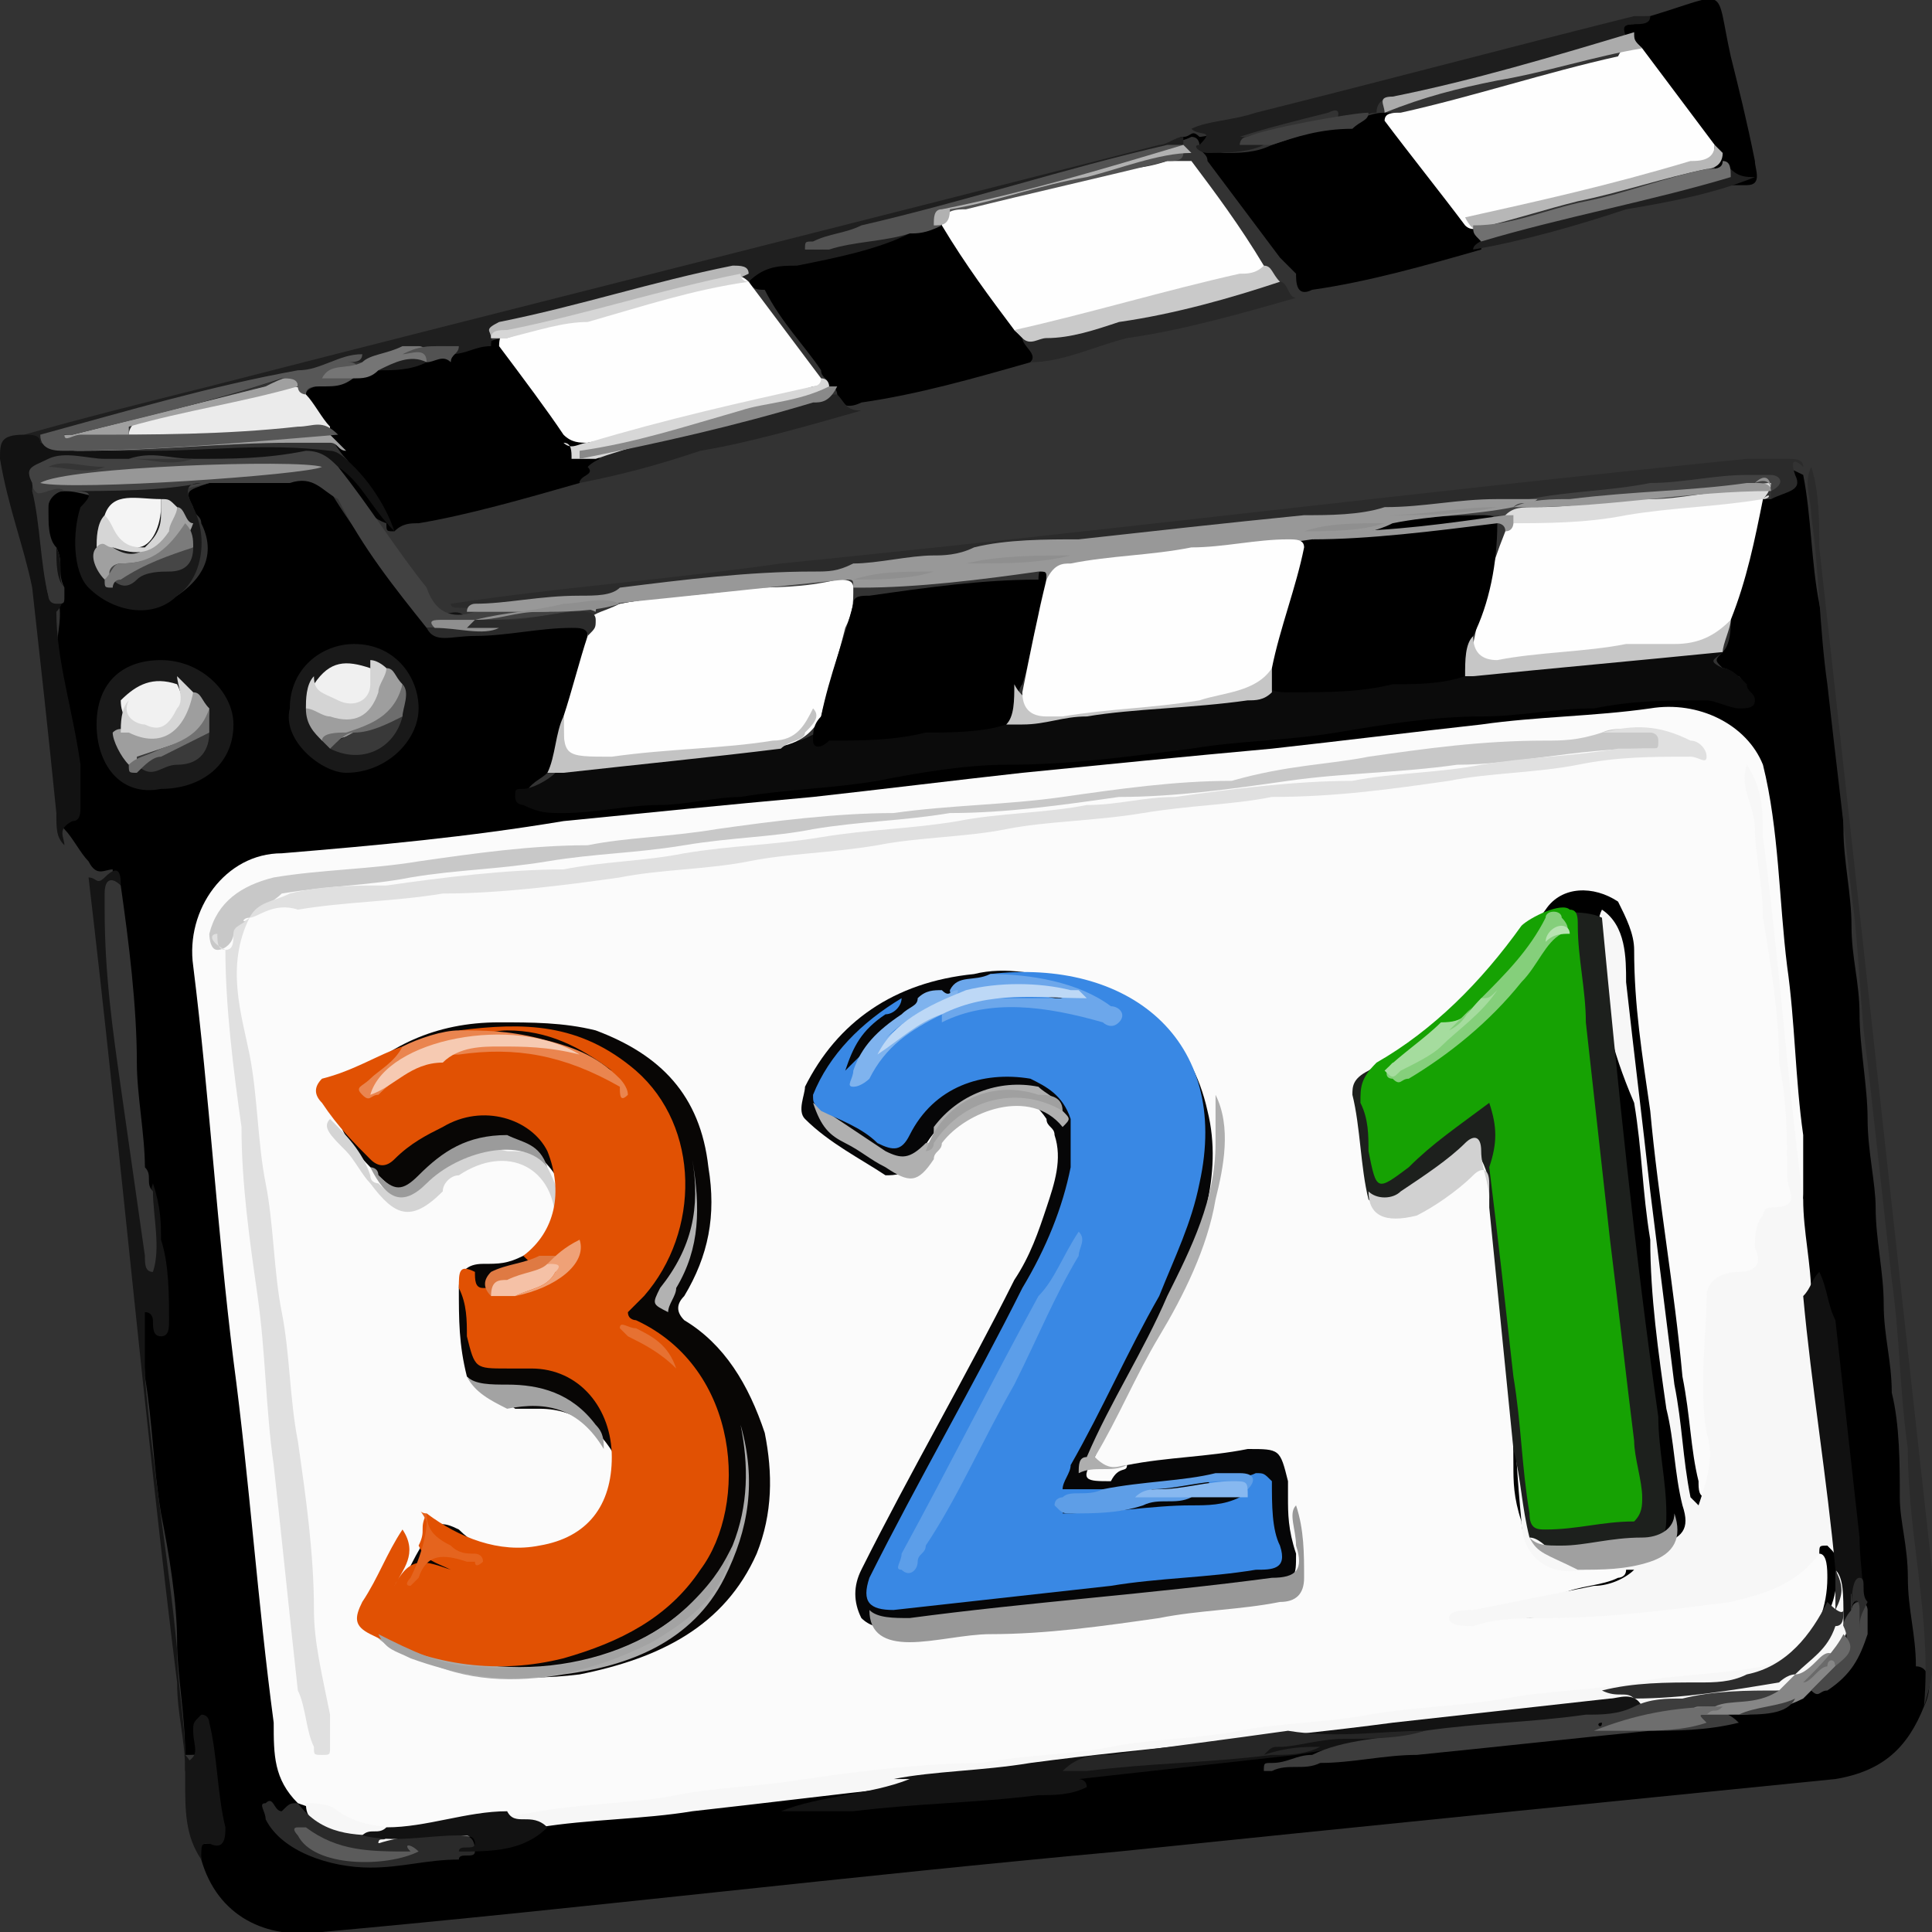 <?xml version="1.0" encoding="utf-8"?>
<!-- Generator: Adobe Illustrator 28.0.0, SVG Export Plug-In . SVG Version: 6.00 Build 0)  -->
<svg version="1.1" id="Layer_1" xmlns="http://www.w3.org/2000/svg" xmlns:xlink="http://www.w3.org/1999/xlink" x="0px" y="0px"
	 viewBox="0 0 24 24" style="enable-background:new 0 0 24 24;" xml:space="preserve">
<rect x="0" y="0" width="24" height="24" fill="#333333" stroke="none"/>
<style type="text/css">
	.st0{fill:#1F1F1F;}
	.st1{fill:#121212;}
	.st2{fill:#2B2B2B;}
	.st3{fill:#151515;}
	.st4{fill:#1E1E1E;}
	.st5{fill:#282828;}
	.st6{fill:#242424;}
	.st7{fill:#202020;}
	.st8{fill:#FBFBFB;}
	.st9{fill:#F7F7F7;}
	.st10{fill:#0B0B0B;}
	.st11{fill:#FEFEFE;}
	.st12{fill:#424242;}
	.st13{fill:#131313;}
	.st14{fill:#111111;}
	.st15{fill:#3D3D3D;}
	.st16{fill:#191919;}
	.st17{fill:#353535;}
	.st18{fill:#262626;}
	.st19{fill:#C3C3C3;}
	.st20{fill:#2A2A2A;}
	.st21{fill:#C6C6C6;}
	.st22{fill:#DCDCDC;}
	.st23{fill:#868686;}
	.st24{fill:#484848;}
	.st25{fill:#2C2C2C;}
	.st26{fill:#C9C9C9;}
	.st27{fill:#525252;}
	.st28{fill:#ABABAB;}
	.st29{fill:#B1B1B1;}
	.st30{fill:#B7B7B7;}
	.st31{fill:#707070;}
	.st32{fill:#414141;}
	.st33{fill:#EBEBEB;}
	.st34{fill:#A0A0A0;}
	.st35{fill:#575757;}
	.st36{fill:#D7D7D7;}
	.st37{fill:#898989;}
	.st38{fill:#D6D6D6;}
	.st39{fill:#757575;}
	.st40{fill:#8F8F8F;}
	.st41{fill:#C8C8C8;}
	.st42{fill:#060607;}
	.st43{fill:#080605;}
	.st44{fill:#1D201D;}
	.st45{fill:#E0E0E0;}
	.st46{fill:#989898;}
	.st47{fill:#AEAEAE;}
	.st48{fill:#B0B0B0;}
	.st49{fill:#D4D4D4;}
	.st50{fill:#D1D1D1;}
	.st51{fill:#A3A3A3;}
	.st52{fill:#B2B2B2;}
	.st53{fill:#979797;}
	.st54{fill:#6E6E6E;}
	.st55{fill:#F4F4F4;}
	.st56{fill:#464646;}
	.st57{fill:#7B7B7B;}
	.st58{fill:#F1F1F1;}
	.st59{fill:#9E9E9E;}
	.st60{fill:#3A3A3A;}
	.st61{fill:#717171;}
	.st62{fill:#F0F0F0;}
	.st63{fill:#393939;}
	.st64{fill:#6D6D6D;}
	.st65{fill:#5B5B5B;}
	.st66{fill:#6A6A6A;}
	.st67{fill:#3988E4;}
	.st68{fill:#5E9EE7;}
	.st69{fill:#6CA7EB;}
	.st70{fill:#7FB3EE;}
	.st71{fill:#E15103;}
	.st72{fill:#EA854F;}
	.st73{fill:#9B9B9B;}
	.st74{fill:#E5641E;}
	.st75{fill:#DF7A43;}
	.st76{fill:#16A203;}
	.st77{fill:#5C9EE9;}
	.st78{fill:#87B8F0;}
	.st79{fill:#BDD8F6;}
	.st80{fill:#F5C1A6;}
	.st81{fill:#E67132;}
	.st82{fill:#EFA177;}
	.st83{fill:#F6CAB2;}
	.st84{fill:#85CF7B;}
	.st85{fill:#A5DC9E;}
	.st86{fill:#B7E3B1;}
</style>
<g>
	<path d="M23.9,21.2c-0.2,0.5-0.5,0.8-1.1,0.9c-3,0.3-6,0.6-8.9,0.9c-3.3,0.3-6.6,0.7-9.9,1c-0.7,0.1-1.3-0.2-1.5-0.9
		c0-0.1-0.1-0.2,0.1-0.2c0.1,0,0.1-0.1,0.1-0.2c0-0.1-0.1-1-0.2-1.2c0,0.1,0,0.2,0,0.2c0,0.1,0,0.1-0.2,0.1c0-0.5-0.1-1-0.1-1.4
		c0-0.5-0.1-1.1-0.2-1.6c-0.1-0.6-0.1-1.1-0.2-1.7c0-0.3-0.1-0.6-0.1-0.9c0.1,0,0.1,0.1,0.2,0.1c0-0.5,0-1.1-0.1-1.6
		c-0.1-0.4-0.1-0.7-0.1-1.1c-0.1-0.9-0.2-1.7-0.3-2.6c0-0.1,0-0.1,0-0.2c-0.1,0-0.2,0.1-0.3-0.1c-0.1-0.1-0.2-0.3-0.3-0.4
		c-0.1-0.1-0.1-0.3,0-0.4C0.9,10,0.9,9.9,0.9,9.8C0.8,9.2,0.8,8.6,0.7,8.1c0-0.2,0.1-0.5,0-0.7c0,0,0-0.1,0-0.1c0-0.2,0-0.3-0.1-0.5
		C0.6,6.6,0.6,6.5,0.6,6.3c0-0.1,0-0.2,0.2-0.2c0,0,0.1,0,0.1,0c0.3,0,0.3,0,0.2,0.3C1,6.7,1,7.1,1.3,7.3c0.2,0.2,0.6,0.3,0.9,0.1
		c0.3-0.2,0.5-0.5,0.3-0.9c0-0.1-0.1-0.1-0.1-0.2C2.3,6.1,2.3,6.1,2.6,6c0.4,0,0.7-0.1,1.1-0.1C3.9,5.9,4,6,4.1,6.1
		c0.3,0.5,0.7,1,1.1,1.5c0.1,0.1,0.1,0.2,0.2,0.2c0.1,0.1,0.3,0.1,0.4,0C6.2,7.8,6.6,7.8,7,7.7c0.1,0,0.3,0,0.3,0.1
		c0,0.4-0.2,0.7-0.2,1.1C7,9.2,7,9.4,6.8,9.6C6.7,9.7,6.6,9.7,6.5,9.9C6.9,10,7.2,10,7.6,9.9C9,9.8,10.5,9.5,12,9.4
		c1.9-0.2,3.8-0.4,5.7-0.6c1-0.1,2.1-0.2,3.2-0.3c0.2,0,0.4,0,0.6,0.1c0.1,0,0.2,0.1,0.2,0c0-0.1-0.1-0.2-0.1-0.2
		c-0.1,0-0.1-0.1-0.2-0.1c-0.1-0.1-0.1-0.1,0-0.2c0.1-0.1,0.1-0.3,0.1-0.4c0.1-0.5,0.3-1,0.4-1.5c0,0,0,0,0.1,0
		c0.1-0.1,0.3-0.1,0.2-0.3c0-0.1,0-0.1,0.2,0l0,0c0.1,0.5,0.1,1.1,0.2,1.6c0.1,0.5,0.1,1.1,0.2,1.6c0,0.4,0.1,0.8,0.1,1.2
		c0,0.4,0.1,0.8,0.1,1.2c0,0.4,0.1,0.7,0.1,1.1c0,0.4,0.1,0.9,0.1,1.3c0,0.4,0.1,0.8,0.1,1.1c0,0.4,0.1,0.8,0.1,1.2
		c0,0.4,0.1,0.7,0.1,1.1c0.1,0.4,0.1,0.9,0.1,1.3c0,0.3,0.1,0.6,0.1,1c0,0.4,0.1,0.7,0.1,1.1C24,20.7,24,21,23.9,21.2z"/>
	<path d="M14.7,1.7c0.1,0,0.1-0.1,0.2,0c0.1,0,0.3-0.1,0.2,0.1c0,0.1,0.1,0.1,0.1,0.1c0.2,0,0.4,0,0.6-0.1c0.3-0.1,0.6-0.2,0.9-0.3
		c0.2,0,0.3-0.1,0.5-0.1c0,0,0,0,0.1,0c0.4,0.4,0.6,0.9,1,1.3c0,0,0,0.1,0.1,0.1c0,0,0.1,0.1,0.1,0.1c0.1,0.2-0.1,0.1-0.1,0.2
		c-0.7,0.2-1.4,0.4-2.1,0.5c-0.2,0.1-0.2-0.1-0.2-0.2c-0.1-0.1-0.1-0.1-0.2-0.2c-0.3-0.4-0.6-0.8-0.9-1.2c0-0.1-0.1-0.1-0.1-0.2
		c0,0,0-0.1-0.1-0.1C14.6,1.8,14.6,1.7,14.7,1.7z"/>
	<path d="M7.2,6c-0.7,0.2-1.4,0.4-2,0.5c-0.1,0-0.2,0-0.3,0.1c-0.1,0-0.1,0-0.1-0.1C4.5,6.4,4.4,6.1,4.2,5.9c0-0.1-0.1-0.1,0-0.2
		c0.1,0,0.1,0,0.2,0.1C4.5,6,4.6,6.1,4.7,6.2C4.6,6.1,4.4,5.8,4.3,5.7C4.2,5.6,4.1,5.4,4,5.3C3.9,5.2,3.8,5.1,3.8,4.9
		c0-0.1,0.2-0.1,0.3-0.2c0.1,0,0.2-0.1,0.4-0.1c0.1,0,0.2-0.1,0.3-0.1c0.2,0,0.4-0.1,0.6-0.1c0,0,0,0,0.1,0c0.1,0,0.2-0.1,0.3-0.1
		c0.2,0,0.3-0.1,0.5-0.1c0,0,0,0,0.1,0c0,0,0.1,0.1,0.1,0.1c0.3,0.4,0.6,0.8,0.8,1.1c0,0.1,0.1,0.1,0.1,0.2c0,0.1,0.1,0.1,0.1,0.2
		C7.4,6,7.2,5.9,7.2,6z"/>
	<path d="M12.8,4.5c-0.7,0.2-1.4,0.4-2.1,0.5c-0.2,0.1-0.3,0-0.3-0.1c0,0,0-0.1-0.1-0.1c0-0.1-0.1-0.1-0.1-0.2
		c-0.2-0.3-0.5-0.6-0.7-1C9.4,3.6,9.3,3.6,9.3,3.4c0.1-0.2,0.2-0.2,0.4-0.2c0.5-0.1,1-0.2,1.5-0.4c0.1-0.1,0.2-0.1,0.4-0.1
		c0,0,0.1,0,0.1,0c0.3,0.4,0.6,0.8,0.9,1.3c0,0,0,0.1,0.1,0.1C12.8,4.3,12.9,4.4,12.8,4.5z"/>
	<path class="st0" d="M11.3,2.9c-0.4,0.2-0.9,0.3-1.4,0.4c-0.2,0-0.4,0-0.6,0.2c0,0,0,0-0.1,0c0,0-0.1-0.1-0.1-0.1
		c-0.1-0.1-0.2,0-0.2,0C8.1,3.6,7.2,3.9,6.3,4.1c-0.1,0-0.2,0-0.2,0.2C5.9,4.3,5.8,4.4,5.6,4.4c0-0.1,0-0.1-0.1-0.1
		c-0.2,0-0.3,0-0.5,0.1C4.8,4.5,4.6,4.5,4.4,4.5c-0.1,0-0.2,0-0.3,0C3,4.9,1.8,5.2,0.6,5.5c0,0-0.1,0-0.1,0c-0.1,0-0.2-0.1-0.2-0.1
		C1,5.2,1.8,5,2.6,4.8c3.9-1,7.9-2,11.8-3c0.1,0,0.2-0.1,0.3-0.1c0,0,0,0.1,0,0.1c-0.1,0.1-0.2,0.1-0.3,0.1
		c-0.9,0.2-1.7,0.4-2.6,0.7c-0.6,0.2-1.1,0.3-1.7,0.5c0.3,0,0.5-0.1,0.8-0.2C11.1,2.9,11.2,2.8,11.3,2.9z"/>
	<path class="st1" d="M0.3,5.4c0.1,0,0.2,0,0.2,0.1c0.4,0.1,0.8,0.1,1.2,0.1c0.1,0,0.1,0,0.2,0c0.7,0,1.4-0.1,2.2,0
		c0.1,0,0.2,0.1,0.3,0.2c0.2,0.2,0.4,0.5,0.5,0.8C4.6,6.3,4.5,6,4.2,5.8c0.2,0.3,0.4,0.6,0.6,0.9c0.2,0.3,0.4,0.6,0.6,0.9
		c0.1,0.1,0.3-0.1,0.4,0.1C5.6,7.7,5.5,7.7,5.3,7.5C5,7.2,4.8,6.9,4.6,6.6C4.4,6.4,4.3,6.2,4.1,6C4,5.8,3.9,5.7,3.7,5.7
		c-0.5,0-0.9,0.1-1.4,0.1c-0.3,0-0.5,0-0.8,0c-0.1,0-0.2,0-0.3,0c-0.2,0-0.4,0-0.6,0c-0.1,0-0.2,0.1-0.2,0.3C0.6,6.5,0.5,7,0.6,7.4
		c0.1,0,0.1-0.1,0.1-0.1c0.1,0.1,0.1,0.2,0,0.3C0.7,8.2,0.9,8.8,1,9.5c0,0.2,0,0.3,0,0.5c0,0.1,0,0.2-0.1,0.2
		c-0.2,0.1-0.1,0.2-0.1,0.3c-0.1-0.1-0.1-0.2-0.1-0.4C0.6,9.1,0.5,8.2,0.4,7.3C0.3,6.8,0.1,6.3,0,5.7C0,5.5,0,5.4,0.3,5.4z"/>
	<path class="st2" d="M5.9,7.6c-0.1-0.1-0.3,0-0.3-0.1C6.9,7.3,8.3,7.2,9.7,7c4-0.4,8-0.9,12-1.3c0.2,0,0.3,0,0.5,0
		c0.1,0,0.2,0,0.2,0.1c0,0-0.2-0.2-0.1,0.1c0.1,0.2-0.1,0.2-0.3,0.3c0,0,0,0,0-0.1C22,6.1,22,6,22,6c-0.1-0.1-0.2,0-0.3,0
		c-0.5,0.1-1.1,0.1-1.6,0.2c-0.7,0.1-1.4,0.2-2.2,0.2c-0.7,0.1-1.4,0.2-2.2,0.2c-0.7,0.1-1.3,0.1-2,0.2c-0.6,0.1-1.1,0.1-1.7,0.2
		c-0.9,0.1-1.8,0.2-2.6,0.3C8.9,7.3,8.4,7.4,7.8,7.4c-0.5,0.1-1,0.1-1.6,0.2C6.1,7.6,6,7.7,5.9,7.6z"/>
	<path d="M20.5,0.2C20.5,0.2,20.5,0.2,20.5,0.2c1-0.3,0.8-0.4,1,0.5c0.1,0.4,0.2,0.8,0.3,1.3c0,0.1,0.1,0.3-0.1,0.3
		c-0.1,0-0.2,0-0.3,0c0-0.1-0.1-0.1-0.1-0.2c0-0.1-0.1-0.1-0.1-0.2c-0.3-0.4-0.6-0.8-0.9-1.2c0-0.1-0.1-0.1-0.1-0.2
		c-0.1-0.1-0.1-0.2,0.1-0.2C20.4,0.2,20.5,0.2,20.5,0.2z"/>
	<path class="st3" d="M1.1,10.9c0.1,0,0.1,0.1,0.2,0c0.2-0.2,0.2,0,0.2,0.1c-0.1,0-0.1,0.1-0.1,0.2c0.1,0.8,0.2,1.6,0.3,2.4
		c0.1,0.6,0.1,1.2,0.2,1.9c0-0.3-0.1-0.5,0-0.8C2,15,2,15.2,2,15.4c0.1,0.3,0.1,0.7,0.1,1c0,0.1,0,0.2-0.1,0.2
		c-0.1,0-0.1-0.1-0.1-0.2c0,0,0-0.1-0.1-0.1c0,0.3,0,0.5,0,0.8c0.1,1.2,0.3,2.3,0.4,3.4c0,0.4,0.1,0.9,0.1,1.3
		c0.1,0.1,0.1,0.2,0,0.2c0-0.4-0.1-0.7-0.1-1.1C1.8,17.7,1.5,14.3,1.1,10.9z"/>
	<path class="st4" d="M20.5,0.2c0,0.1-0.1,0.1-0.2,0.1c-0.2,0-0.1,0.1-0.1,0.2c-0.1,0.1-0.2,0.1-0.3,0.1c-0.8,0.2-1.7,0.4-2.5,0.6
		c-0.1,0-0.3,0-0.3,0.2c-0.2,0-0.3,0.2-0.5,0.1c0,0,0.1-0.2-0.1-0.1c-0.4,0.1-0.8,0.2-1.1,0.3c0.1,0,0.2,0,0.3,0.1
		c-0.2,0.1-0.5,0.1-0.7,0.1c-0.1,0-0.2-0.1-0.1-0.1c0.2-0.2,0-0.1-0.1-0.2c0.2-0.1,0.5-0.1,0.8-0.2c1.6-0.4,3.1-0.8,4.7-1.2
		C20.4,0.2,20.5,0.2,20.5,0.2z"/>
	<path class="st2" d="M23.9,21.2c0.1-1.1-0.2-2.1-0.2-3.2c-0.1-0.7-0.1-1.4-0.2-2.1c-0.1-0.9-0.2-1.8-0.3-2.7
		c-0.1-0.7-0.1-1.4-0.2-2.1c-0.1-0.9-0.2-1.7-0.3-2.6c-0.1-0.7-0.1-1.4-0.2-2.1c0-0.2-0.1-0.4,0-0.6c0.1,0.3,0.1,0.7,0.1,1
		c0.5,4.5,1,9.1,1.5,13.6C24,20.7,24,20.9,23.9,21.2z"/>
	<path class="st5" d="M12.8,4.5c0.1-0.1-0.1-0.2-0.1-0.3c1-0.2,2-0.5,3-0.7c0.1,0,0.2,0,0.2,0c0.1,0,0.1,0.2,0.2,0.2
		c-0.7,0.2-1.4,0.4-2.1,0.5C13.6,4.3,13.2,4.5,12.8,4.5z"/>
	<path class="st6" d="M10.4,4.9c0.1,0.1,0.1,0.2,0.3,0.2c-0.7,0.2-1.4,0.4-2,0.5C8.1,5.8,7.7,5.9,7.2,6c0-0.1,0.2-0.1,0.1-0.2
		c0.1-0.1,0.2-0.1,0.3-0.2C8.4,5.4,9.2,5.2,10,5C10.1,5,10.2,4.9,10.4,4.9z"/>
	<path class="st7" d="M21.5,2.1c0.1,0.1,0.2,0.1,0.3,0.1c-0.5,0.2-1,0.3-1.6,0.4c-0.6,0.2-1.3,0.4-1.9,0.5c0-0.1,0.2-0.1,0.1-0.2
		c0.1-0.1,0.1-0.1,0.2-0.1c0.9-0.2,1.8-0.5,2.7-0.7C21.3,2.1,21.4,2.1,21.5,2.1z"/>
	<path class="st3" d="M2.3,22.1c0-0.1,0-0.2,0-0.2c0.2-0.1,0.1-0.2,0.1-0.4c0-0.1,0-0.1,0.1-0.2c0.1,0,0.1,0.1,0.1,0.1
		c0.1,0.4,0.1,0.9,0.2,1.3c0,0.1,0,0.3-0.2,0.2c-0.1,0-0.1,0-0.1,0.2C2.3,22.8,2.3,22.5,2.3,22.1z"/>
	<path class="st8" d="M3.7,22.4c-0.3-0.3-0.3-0.6-0.3-1c-0.2-1.5-0.3-3-0.5-4.5c-0.2-1.6-0.3-3.3-0.5-4.9c-0.1-0.7,0.4-1.4,1.1-1.4
		c1.2-0.1,2.3-0.2,3.5-0.4c1-0.1,2-0.2,3.1-0.3c0.9-0.1,1.7-0.2,2.6-0.3c1-0.1,2-0.2,3.1-0.3c0.9-0.1,1.7-0.2,2.6-0.3
		c0.7-0.1,1.4-0.1,2.1-0.2c0.6-0.1,1.2,0.2,1.4,0.7c0.2,0.8,0.2,1.7,0.3,2.5c0.1,0.7,0.1,1.4,0.2,2.1c0,0.2,0,0.5,0,0.7
		c0,0.1,0,0.2-0.1,0.2c-0.2,0.1-0.2,0.2-0.2,0.4c0,0.2-0.1,0.3-0.3,0.4c-0.3,0-0.3,0.1-0.3,0.4c0,0.5-0.1,1.1,0,1.6
		c0,0.2,0,0.4-0.1,0.6c0,0.1,0,0.2-0.2,0.2c-0.1,0-0.1-0.1-0.1-0.2c-0.1-0.4-0.1-0.8-0.2-1.3c-0.1-1.1-0.3-2.2-0.4-3.3
		c-0.1-0.7-0.2-1.3-0.2-2c0-0.2-0.1-0.4-0.2-0.6c-0.3-0.2-0.7-0.2-0.9,0.1c-0.5,0.7-1.2,1.3-1.9,1.8c-0.1,0.1-0.2,0.2-0.2,0.3
		c0.1,0.4,0.1,0.8,0.1,1.2c0.1,0.2,0.2,0.3,0.4,0.2c0.2-0.1,0.3-0.3,0.5-0.4c0.1-0.1,0.2-0.2,0.4-0.1c0.2,0.1,0.1,0.3,0.1,0.4
		c-0.1,0.3,0,0.5,0,0.8c0.1,0.9,0.2,1.8,0.2,2.7c0,0.2,0,0.4,0.1,0.7c0,0.3,0.3,0.5,0.7,0.5c0.2,0,0.4,0,0.5,0c0.1,0,0.1,0,0.1,0.1
		c0,0.1-0.1,0.1-0.1,0.1c-0.2,0.1-0.5,0.1-0.7,0.2c-0.4,0.1-0.8,0.2-1.3,0.3c0.3,0,0.6,0,0.9,0c0.8-0.1,1.6-0.2,2.3-0.2
		c0.4,0,0.8-0.2,1.1-0.5c0.1-0.1,0.1-0.2,0.2-0.1c0.1,0,0.1,0.2,0.1,0.3c0,0.7-0.5,1.3-1.2,1.4c-0.8,0.1-1.6,0.2-2.4,0.3
		c-0.7,0.1-1.4,0.2-2.1,0.2c-0.7,0.1-1.4,0.1-2.1,0.2c-0.7,0.1-1.4,0.2-2.2,0.2c-0.9,0.1-1.7,0.2-2.6,0.3c-0.5,0-1.1,0.1-1.6,0.2
		c-0.4,0-0.7,0.1-1.1,0.1c-0.6,0.1-1.1,0.2-1.7,0.2c-0.5,0-1,0.2-1.5,0.1C4.2,22.6,4,22.5,3.7,22.4C3.7,22.4,3.7,22.4,3.7,22.4z"/>
	<path class="st9" d="M19.9,11.3c0.3,0.2,0.3,0.6,0.3,0.9c0.1,0.9,0.2,1.7,0.3,2.6c0.1,0.8,0.2,1.6,0.3,2.4c0.1,0.5,0.1,0.9,0.2,1.4
		c0,0,0,0,0.1,0.1c0.1-0.3,0.2-0.6,0.1-0.9c-0.1-0.6,0-1.2,0-1.7c0-0.2,0.2-0.3,0.4-0.3c0.2,0,0.3-0.1,0.2-0.3c0-0.1,0-0.3,0.1-0.4
		c0,0,0-0.1,0.1-0.1c0.4,0,0.2-0.2,0.2-0.4c0-0.5,0-0.9-0.1-1.4c0-0.6-0.1-1.2-0.2-1.8c0-0.4-0.1-0.8-0.1-1.1c0-0.3-0.2-0.5-0.1-0.8
		c0.2,0.3,0.2,0.6,0.2,0.9c0.2,1.5,0.3,3,0.5,4.5c0,0.4,0.1,0.8,0.1,1.2c0.1,0.3,0.1,0.6,0.2,0.9c0.1,0.8,0.2,1.6,0.3,2.5
		c0,0.2,0,0.3,0,0.5c0,0,0,0.1,0,0.1c-0.2,0.7-0.7,1-1.3,1c-0.5,0-1.1,0.1-1.6,0.2c-1.1,0.1-2.2,0.2-3.3,0.4
		c-1.3,0.1-2.6,0.3-3.9,0.4c-0.4,0-0.7,0.1-1.1,0.1c-0.2,0-0.4-0.1-0.6,0c-0.9,0.1-1.7,0.2-2.6,0.3c-0.6,0.1-1.3,0.1-1.9,0.2
		c-0.1,0-0.2,0-0.3,0c-0.1,0.1-0.3,0.1-0.4,0.1c-0.4,0-0.7,0.2-1.1,0.1c-0.3,0-0.6,0-0.9-0.2c-0.1-0.1-0.2-0.1-0.2-0.3
		c0.1,0,0.3,0,0.4,0.1c0.3,0.2,0.6,0.2,0.9,0.2c0.5-0.1,1.1-0.1,1.6-0.2c0.6-0.1,1.2-0.1,1.7-0.2c0.5-0.1,1-0.1,1.6-0.2
		c0.7-0.1,1.5-0.2,2.2-0.2c0.5-0.1,1.1-0.1,1.6-0.2c0.5-0.1,1.1-0.1,1.6-0.2c0.5-0.1,1.1-0.1,1.6-0.2c0.6-0.1,1.1-0.1,1.7-0.2
		c0.5-0.1,1.1-0.1,1.6-0.2c0.5-0.1,1.1-0.1,1.6-0.2c0.6-0.2,1-0.7,0.9-1.3c0-0.1,0-0.1-0.1-0.2c-0.1,0-0.1,0-0.1,0.1
		c-0.3,0.4-0.7,0.5-1.1,0.6c-0.8,0.1-1.5,0.2-2.3,0.2c-0.3,0-0.6,0-0.9,0.1c-0.1,0-0.3,0-0.3-0.1c0-0.1,0.2-0.1,0.3-0.1
		c0.5-0.1,1-0.2,1.5-0.3c0.2,0,0.4-0.1,0.5-0.2c-0.2,0-0.4,0-0.6,0c-0.5,0.1-0.8-0.2-0.8-0.6c-0.1-1-0.1-1.9-0.2-2.9
		c0-0.2-0.1-0.5,0-0.7c0-0.2-0.1-0.4,0-0.5c0,0,0.1,0,0.1,0c0.1,0.2,0.1,0.4,0.1,0.6c0.1,0.7,0.2,1.4,0.2,2.2c0,0.5,0.1,1,0.2,1.4
		c0.1,0.2,0.2,0.2,0.4,0.3c0.3,0,0.6,0,0.9-0.1c0.3-0.1,0.4-0.2,0.3-0.5c-0.1-0.4-0.1-0.8-0.2-1.2c-0.1-0.7-0.2-1.4-0.2-2.1
		c-0.1-0.6-0.1-1.1-0.2-1.7C20,13,19.9,12.5,19.9,12C19.9,11.7,19.8,11.5,19.9,11.3z"/>
	<path class="st10" d="M21.4,8.1c-0.1,0.1-0.2,0.1,0,0.2c0.1,0,0.2,0.1,0.3,0.2c0,0.1,0.1,0.1,0.1,0.2c0,0.1-0.1,0.1-0.2,0.1
		c-0.1,0-0.3-0.1-0.4-0.1c-0.5,0-0.9,0-1.4,0.1c-0.5,0-0.9,0.1-1.4,0.1c-0.6,0-1.2,0.1-1.8,0.2c-0.6,0.1-1.2,0.1-1.8,0.2
		c-0.8,0.1-1.5,0.2-2.3,0.2c-0.5,0-1.1,0.1-1.6,0.2c-0.6,0.1-1.1,0.1-1.7,0.2c-0.3,0-0.7,0.1-1,0.1c-0.4,0-0.8,0.1-1.2,0.1
		c-0.2,0-0.3,0-0.5-0.1c0,0-0.1,0-0.1-0.1c0-0.1,0-0.1,0.1-0.1c0.1,0,0.3-0.1,0.4-0.2c0.5-0.1,1-0.1,1.5-0.2c0.5-0.1,1-0.1,1.5-0.2
		c0.1,0,0.2-0.1,0.3-0.1c0.5,0,1-0.1,1.5-0.1c0.3,0,0.6-0.1,0.9-0.1c0.7,0,1.4-0.1,2.1-0.2c0.2,0,0.4,0,0.6-0.1
		c0.2,0,0.4-0.1,0.6-0.1c0.8,0,1.6-0.1,2.4-0.2c1-0.1,2-0.2,3-0.3C21.3,8,21.4,8,21.4,8.1z"/>
	<path class="st11" d="M7,8.9c0.1-0.3,0.2-0.7,0.3-1c0-0.1,0-0.1,0-0.2c0.1-0.1,0.2-0.1,0.4-0.2c0.5-0.1,1.1-0.1,1.6-0.2
		c0.4,0,0.7-0.1,1.1-0.1c0.1,0,0.2,0,0.2,0.1c0,0.2,0,0.3-0.1,0.5c-0.1,0.4-0.2,0.7-0.3,1.1C10,9.3,9.6,9.3,9.3,9.3
		C8.7,9.4,8.1,9.4,7.5,9.5c-0.1,0-0.2,0-0.3,0C7,9.4,6.9,9.3,7,9.2C7,9.1,7,9,7,8.9z"/>
	<path class="st11" d="M21.9,6.2c-0.1,0.5-0.2,1-0.4,1.5c-0.1,0.3-0.3,0.4-0.6,0.4c-0.7,0.1-1.4,0.1-2.1,0.2c-0.4,0-0.5,0-0.5-0.3
		c0.1-0.5,0.2-0.9,0.4-1.4c0-0.1,0.1-0.1,0.1-0.1c0.5-0.1,1.1-0.1,1.6-0.2c0.4,0,0.8-0.1,1.2-0.1C21.7,6.1,21.8,6.1,21.9,6.2z"/>
	<path class="st12" d="M5.9,7.6C6.4,7.5,7,7.5,7.6,7.4c0.6-0.1,1.1-0.1,1.7-0.2C10,7.1,10.7,7.1,11.5,7c0.7-0.1,1.4-0.1,2.1-0.2
		c0.7-0.1,1.4-0.2,2.1-0.2c0.5-0.1,1.1-0.1,1.6-0.2c0.6-0.1,1.1-0.1,1.7-0.2C19.5,6.1,20,6.1,20.5,6c0.4,0,0.8-0.1,1.2-0.1
		c0.1,0,0.2,0,0.3,0c0.1,0,0.2,0.1,0,0.2C22,6,21.9,6,21.7,6.1c-0.6,0.1-1.1,0.1-1.7,0.2c-0.4,0-0.8,0.1-1.2,0.1c-0.1,0-0.2,0-0.3,0
		c-0.5,0-0.9,0.1-1.4,0.1c0,0-0.1,0-0.1,0c-0.3,0-0.7,0-1,0.1c-0.3,0.1-0.6,0.1-1,0.1c-0.6,0.1-1.2,0.2-1.8,0.2
		c-0.4,0-0.9,0-1.3,0.1c-0.2,0.1-0.3,0.1-0.5,0.1c-0.3,0-0.7,0-1,0.1c-0.4,0.1-0.8,0.1-1.2,0.1c-0.5,0.1-1,0.1-1.5,0.2
		c-0.1,0-0.1,0-0.2,0C7.1,7.6,6.6,7.7,6,7.7c0,0,0,0-0.1,0C5.7,7.8,5.5,7.7,5.4,7.8c0,0-0.1,0-0.1,0c-0.4-0.5-0.8-1-1.1-1.6
		C4,6.1,3.9,5.9,3.6,6C3.2,6,2.9,6,2.6,6C2.2,6.1,1.8,6.2,1.4,6.2c-0.2,0-0.4-0.1-0.6-0.1c-0.1,0-0.2,0-0.2,0
		c-0.1,0.1-0.2,0-0.2-0.1c-0.1-0.2,0-0.2,0.2-0.3c0.2-0.1,0.5,0,0.7,0c0.1,0,0.2,0,0.3,0c0.3-0.1,0.5,0,0.8,0c0.5,0,0.9,0,1.4-0.1
		c0.2,0,0.3,0.1,0.4,0.2c0.4,0.5,0.7,1,1.1,1.5C5.4,7.6,5.6,7.7,5.9,7.6z"/>
	<path class="st13" d="M11.1,22.1c0.5-0.1,1.1-0.1,1.7-0.2c1.5-0.2,3-0.3,4.5-0.5c0.9-0.1,1.8-0.2,2.7-0.3c0.1,0,0.3-0.1,0.4,0.1
		c0,0.1-0.1,0.1-0.2,0.1c-0.8,0.1-1.6,0.2-2.4,0.3c-0.6,0-1.1,0.1-1.7,0.2c-0.9,0.1-1.8,0.2-2.7,0.3c0,0,0.1,0,0.1,0.1
		c-0.2,0.1-0.4,0.1-0.6,0.1c-0.8,0.1-1.5,0.1-2.3,0.2c-0.3,0-0.6,0-0.9,0c0.5-0.2,1.1-0.2,1.6-0.4C11.3,22.1,11.2,22.1,11.1,22.1z"
		/>
	<path class="st14" d="M22.8,19.5c-0.1-1.1-0.3-2.3-0.4-3.4c0.1-0.1,0.1-0.2,0.2-0.3c0.1,0.2,0.1,0.4,0.2,0.6
		c0.1,0.9,0.2,1.8,0.3,2.7c0,0.4,0.1,0.7,0,1.1c-0.1-0.1,0-0.3-0.1-0.4C23,19.8,23,19.9,23,20c0,0,0,0,0,0.1c0,0-0.1,0.1-0.1,0.1
		c0,0,0-0.1,0-0.1c0,0,0,0,0,0C22.9,19.8,22.9,19.6,22.8,19.5z"/>
	<path class="st15" d="M17.7,21.5c0.7-0.1,1.3-0.1,2-0.2c0.2,0,0.4,0,0.6-0.1c0.2-0.1,0.4-0.1,0.6-0.1c0.4-0.1,0.8-0.1,1.2-0.1
		c0,0.1-0.1,0.1-0.2,0.2c-0.2,0.1-0.4,0.1-0.6,0.1c-0.5,0-0.9,0.1-1.4,0.1c-0.1,0,0,0.1,0,0c0.4-0.1,0.8-0.1,1.2-0.1
		c0.2,0,0.3-0.1,0.5,0.1c-0.4,0.1-0.8,0.1-1.1,0.1c-1,0.1-1.9,0.2-2.9,0.3c-0.4,0-0.8,0.1-1.2,0.1c-0.2,0.1-0.4,0-0.6,0.1
		c0,0-0.1,0-0.1,0c0-0.1,0-0.1,0.1-0.1c0.2,0,0.3-0.1,0.5-0.1C16.7,21.6,17.2,21.6,17.7,21.5z"/>
	<path class="st16" d="M0.8,6.1c0.6,0,1.2,0,1.7-0.1c-0.2,0-0.2,0.1-0.1,0.3c0.2,0.4,0.1,0.9-0.2,1.1C1.9,7.7,1.4,7.6,1.1,7.3
		C0.9,7.1,0.9,6.6,1,6.3C1.2,6.1,1.1,6.1,0.8,6.1C0.9,6.1,0.8,6.1,0.8,6.1C0.8,6.1,0.8,6.1,0.8,6.1C0.8,6.1,0.8,6.1,0.8,6.1z"/>
	<path class="st16" d="M1.2,9c0-0.5,0.3-0.8,0.8-0.8c0.5,0,0.9,0.4,0.9,0.8c0,0.5-0.4,0.8-0.9,0.8C1.5,9.9,1.2,9.5,1.2,9z"/>
	<path class="st16" d="M3.6,8.8C3.6,8.3,4,8,4.4,8c0.5,0,0.8,0.4,0.8,0.8c0,0.4-0.4,0.8-0.9,0.8C4,9.6,3.5,9.2,3.6,8.8z"/>
	<path class="st17" d="M1.9,14.8c0,0.3,0.1,0.7,0,1c-0.1,0-0.1-0.1-0.1-0.2c-0.1-0.7-0.2-1.4-0.3-2.1c-0.1-0.7-0.2-1.4-0.2-2.2
		c0-0.1,0-0.2,0-0.2c0-0.2,0.1-0.2,0.2-0.1c0.1,0.7,0.2,1.5,0.2,2.2c0,0.4,0.1,0.9,0.1,1.3C1.9,14.6,1.8,14.7,1.9,14.8z"/>
	<path class="st18" d="M17.7,21.5c-0.3,0.1-0.7,0.1-1,0.1c-0.3,0-0.6,0.1-0.8,0.1c-0.1,0-0.1,0-0.2,0.1c0.3-0.1,0.5-0.1,0.7-0.1
		c-0.2,0.1-0.4,0.1-0.6,0.1c-0.8,0.1-1.5,0.1-2.3,0.2c-0.1,0-0.2,0-0.3,0c0.2-0.2,0.4-0.2,0.6-0.2c0.7-0.1,1.5-0.2,2.2-0.3
		C16.6,21.6,17.2,21.5,17.7,21.5z"/>
	<path class="st19" d="M7,8.9c0,0.5,0,0.5,0.6,0.5c0.7-0.1,1.4-0.1,2-0.2c0.3,0,0.4-0.2,0.5-0.4c0.1,0.1,0,0.2-0.1,0.3
		c0,0.1-0.2,0.1-0.3,0.2C8.9,9.4,7.9,9.5,7,9.6c-0.1,0-0.1,0-0.2,0C6.9,9.4,6.9,9.1,7,8.9z"/>
	<path class="st20" d="M3.7,22.4c0.3,0.4,0.7,0.4,1.1,0.4c0,0.1-0.1,0-0.1,0.1c0.3-0.1,0.6-0.1,0.8-0.1c0.1,0,0.1,0,0.2,0
		c0.1,0,0.2,0,0.2,0.2c0,0.1-0.2,0-0.2,0.1c-0.4,0-0.7,0.1-1.1,0.1c-0.5,0-1.1-0.2-1.3-0.6c0-0.1-0.1-0.2,0-0.2
		c0.1-0.1,0.1,0.1,0.2,0.1C3.6,22.4,3.6,22.4,3.7,22.4C3.7,22.4,3.7,22.4,3.7,22.4z"/>
	<path class="st21" d="M18.3,7.9c0,0.2,0.1,0.3,0.3,0.3c0.5-0.1,1.1-0.1,1.6-0.2c0.2,0,0.4,0,0.6,0c0.3,0,0.5-0.1,0.7-0.3
		c0,0.1-0.1,0.3-0.1,0.4c-1,0.1-2.1,0.2-3.1,0.3c-0.1,0-0.1,0-0.2,0C18.1,8.2,18.2,8,18.3,7.9z"/>
	<path class="st22" d="M21.9,6.2c-0.6,0.1-1.1,0.1-1.7,0.2c-0.5,0.1-1,0.1-1.5,0.1c0,0,0,0,0-0.1c0.1-0.1,0.2-0.1,0.4-0.1
		c0.5,0,0.9-0.1,1.4-0.1c0.4,0,0.7-0.1,1.1-0.1C21.7,6.1,21.8,6,22,6C22,6,22,6.1,21.9,6.2C22,6.1,22,6.2,21.9,6.2L21.9,6.2
		L21.9,6.2z"/>
	<path class="st1" d="M5.7,23c0-0.1,0.2,0,0.2-0.1c0-0.1-0.1-0.1-0.2-0.1c-0.4,0-0.8,0.1-1.2,0c0.1-0.1,0.2,0,0.3-0.1
		c0.5,0,1-0.2,1.5-0.2c0.1,0.2,0.3,0,0.5,0.2C6.5,23,6.1,23,5.7,23z"/>
	<path class="st17" d="M0.8,6.1C0.8,6.1,0.8,6.1,0.8,6.1c-0.1,0-0.2,0.1-0.2,0.2c0,0.2,0,0.4,0.1,0.5c0.1,0.2,0,0.3,0.1,0.5
		c0,0,0,0,0,0c0,0,0,0.1,0,0.1c0,0.1,0,0.1-0.1,0.1c-0.1,0-0.1-0.1-0.1-0.1C0.5,7,0.5,6.5,0.4,6.1C0.5,6.2,0.7,6,0.8,6.1z"/>
	<path class="st23" d="M21.6,21.3c-0.2,0-0.3,0-0.5,0c-0.1,0-0.1-0.1,0-0.1c0.1,0,0.2,0,0.2,0c0.2-0.1,0.5,0,0.8-0.2
		c0.1-0.1,0.1-0.1,0.2-0.2c0.1,0,0.2-0.1,0.3-0.2c0.1-0.1,0.2-0.1,0.2,0.1c-0.1,0.1-0.2,0.2-0.3,0.3c0,0-0.1,0.1-0.1,0.1
		C22.2,21.2,21.9,21.3,21.6,21.3L21.6,21.3z"/>
	<path class="st2" d="M5.3,7.8c0,0,0.1,0,0.1,0c0.1-0.1,0.3-0.1,0.5-0.1c0.1,0,0.2,0,0.4,0c0.3,0,0.6-0.1,0.9-0.1
		c0.1,0,0.2,0,0.2,0.1c0,0.1,0,0.1-0.1,0.2c0-0.1-0.1-0.1-0.2-0.1c-0.4,0-0.8,0.1-1.2,0.1C5.6,7.9,5.4,8,5.3,7.8z"/>
	<path class="st24" d="M22.5,21c0.1-0.1,0.2-0.2,0.3-0.3c0.1-0.1,0.2-0.3,0.1-0.5c0-0.1,0.1-0.2,0.1-0.2l0,0c0,0,0-0.1,0.1-0.1
		c0.1,0,0.1,0.1,0.1,0.1c0,0.1,0,0.2,0,0.3c-0.1,0.3-0.2,0.5-0.5,0.7C22.6,21,22.6,21.1,22.5,21z"/>
	<path class="st25" d="M23.1,20.3c0-0.1,0-0.2,0-0.3c0-0.2-0.1-0.1-0.1,0c0-0.1,0-0.4,0.1-0.4c0.1,0,0,0.2,0.1,0.3
		C23.1,20.1,23.1,20.1,23.1,20.3C23.1,20.3,23.1,20.3,23.1,20.3z"/>
	<path class="st15" d="M21.6,21.3c0.2-0.1,0.5-0.1,0.7-0.2C22.2,21.3,21.9,21.3,21.6,21.3z"/>
	<path class="st1" d="M0.8,7.3C0.7,7.2,0.7,7,0.7,6.8C0.8,7,0.7,7.2,0.8,7.3z"/>
	<path class="st11" d="M20.4,0.6C20.7,1,21,1.4,21.3,1.8C21.3,2,21.2,2,21.1,2.1c-0.3,0.1-0.5,0.1-0.8,0.2c-0.6,0.1-1.2,0.3-1.8,0.5
		c-0.1,0-0.2,0.1-0.3,0c-0.3-0.4-0.7-0.9-1-1.3c0-0.1,0.1-0.1,0.2-0.1c0.9-0.2,1.8-0.5,2.7-0.7C20.2,0.5,20.3,0.5,20.4,0.6z"/>
	<path class="st11" d="M12.6,4.1c-0.3-0.4-0.6-0.8-0.9-1.3c0-0.2,0.1-0.2,0.2-0.2c0.6-0.2,1.2-0.3,1.8-0.5C14,2.1,14.2,2.1,14.5,2
		c0.1,0,0.2,0,0.3,0c0.3,0.4,0.6,0.8,0.9,1.3c0,0.1-0.1,0.2-0.2,0.2c-0.9,0.2-1.7,0.4-2.6,0.7C12.8,4.2,12.7,4.2,12.6,4.1z"/>
	<path class="st26" d="M12.6,4.1c0.9-0.2,1.9-0.5,2.8-0.7c0.1,0,0.2,0,0.3-0.1c0.1,0,0.1,0.1,0.2,0.2c-0.6,0.2-1.3,0.4-2,0.5
		c-0.3,0.1-0.6,0.2-0.9,0.2c-0.1,0-0.2,0.1-0.3,0C12.7,4.2,12.7,4.2,12.6,4.1z"/>
	<path class="st27" d="M11.3,2.9c-0.3,0.1-0.7,0.1-1,0.2c-0.1,0-0.1,0-0.2,0c0,0-0.1,0-0.1,0c0-0.1,0-0.1,0.1-0.1
		c0.2-0.1,0.4-0.1,0.6-0.2c1.3-0.3,2.5-0.7,3.8-1c0.1,0,0.1,0,0.2,0c0,0,0,0,0,0.1C14.7,2,14.6,2,14.5,2c-0.8,0.2-1.7,0.4-2.5,0.6
		c-0.1,0-0.3,0-0.3,0.2C11.5,2.9,11.4,2.9,11.3,2.9z"/>
	<path class="st28" d="M20.4,0.6c-0.6,0.1-1.2,0.3-1.8,0.4c-0.5,0.1-0.9,0.2-1.4,0.4l0,0c0,0,0,0,0,0c0-0.1-0.1-0.2,0.1-0.2
		c1-0.2,2-0.5,3-0.8C20.3,0.5,20.3,0.5,20.4,0.6z"/>
	<path class="st29" d="M11.6,2.8c0-0.1,0-0.2,0.1-0.2c1-0.2,2-0.5,3-0.8c0,0,0.1,0.1,0.1,0.1c-0.4,0-0.9,0.2-1.3,0.3
		c-0.6,0.1-1.1,0.3-1.7,0.4C11.8,2.8,11.7,2.8,11.6,2.8C11.7,2.9,11.7,2.9,11.6,2.8z"/>
	<path class="st30" d="M18.2,2.7C19.1,2.5,20,2.3,21,2c0.1,0,0.3,0,0.3-0.2c0,0,0.1,0.1,0.1,0.1c0,0.2-0.2,0.2-0.2,0.2
		c-0.5,0.1-1.1,0.3-1.6,0.4c-0.4,0.1-0.7,0.2-1.1,0.3C18.4,2.9,18.3,2.9,18.2,2.7C18.2,2.8,18.2,2.8,18.2,2.7z"/>
	<path class="st31" d="M18.3,2.8c0.5,0,0.9-0.2,1.4-0.3c0.5-0.1,1-0.3,1.5-0.4c0.1,0,0.2,0,0.2-0.1c0.1,0,0.1,0.1,0.1,0.2
		c-1,0.3-2.1,0.5-3.1,0.8C18.3,2.9,18.3,2.9,18.3,2.8z"/>
	<path class="st32" d="M15.8,1.8c-0.1,0-0.2,0-0.3,0c0,0-0.1,0-0.1,0c0,0,0-0.1,0.1-0.1c0.2-0.1,1.3-0.3,1.5-0.3
		c0,0.1-0.1,0.1-0.2,0.2C16.4,1.6,16.1,1.7,15.8,1.8z"/>
	<path class="st11" d="M9.3,3.5C9.3,3.5,9.3,3.5,9.3,3.5c0.3,0.4,0.6,0.8,0.9,1.2c0.1,0.1-0.1,0.1-0.1,0.1C9.2,5.1,8.3,5.3,7.3,5.5
		c-0.1,0-0.2,0-0.3-0.1C6.8,5.1,6.5,4.7,6.2,4.3c0-0.2,0.1-0.2,0.2-0.2C7,4,7.5,3.9,8,3.7C8.4,3.6,8.7,3.5,9,3.5
		C9.1,3.4,9.2,3.4,9.3,3.5z"/>
	<path class="st33" d="M3.8,4.9C3.9,5,4,5.2,4.1,5.3C4.1,5.4,4,5.4,4,5.4c0,0-0.1,0-0.1,0c-0.7,0-1.3,0.1-2,0.1
		c-0.1,0-0.3,0-0.3-0.1c0-0.1,0.1-0.2,0.2-0.2c0.6-0.1,1.2-0.3,1.8-0.4C3.8,4.8,3.8,4.9,3.8,4.9z"/>
	<path class="st34" d="M3.7,4.8C3,5,2.3,5.1,1.6,5.3c0,0,0,0.1,0,0.1c0.3,0,0.6,0,0.9,0c0.4,0,0.9,0,1.3,0c0.1,0,0.2,0,0.2-0.1
		c0.1,0.1,0.2,0.2,0.3,0.3c-0.1,0-0.1-0.1-0.2-0.1C4,5.5,3.8,5.5,3.6,5.5C2.8,5.5,1.9,5.6,1,5.6c-0.1,0-0.2,0-0.3-0.1
		c0-0.1,0.1-0.1,0.2-0.1c0.8-0.2,1.6-0.4,2.4-0.6C3.5,4.7,3.7,4.6,3.7,4.8z"/>
	<path class="st35" d="M3.7,4.8c0-0.1-0.1-0.1-0.2-0.1C2.6,5,1.7,5.2,0.9,5.4c0,0,0,0-0.1,0c0,0.1,0.1,0,0.2,0c0.9,0,1.8,0,2.7-0.1
		c0.2,0,0.3-0.1,0.5,0.1C3,5.5,1.9,5.6,0.8,5.6c-0.1,0-0.3,0-0.3-0.2c1.1-0.3,2.1-0.6,3.2-0.8c0.3,0,0.5-0.2,0.8-0.2
		c0,0.1-0.1,0.1-0.2,0.1c0.1,0,0.1,0,0.2,0.1C4.3,4.8,4.2,4.8,4,4.8c-0.1,0-0.2,0-0.2,0.1C3.8,4.9,3.7,4.9,3.7,4.8z"/>
	<path class="st36" d="M7,5.5c0.1,0.1,0.2,0,0.3,0C8.3,5.2,9.2,5,10.1,4.8c0,0,0.1,0,0.1-0.1c0.1,0,0.1,0.1,0.1,0.1
		c0,0.1-0.1,0.1-0.2,0.1C9.2,5.2,8.3,5.4,7.4,5.7c-0.1,0-0.2,0-0.3,0C7.1,5.6,7.1,5.5,7,5.5z"/>
	<path class="st37" d="M7.2,5.6c0.7-0.1,1.3-0.3,2-0.5C9.5,5,9.9,5,10.3,4.8c0,0,0,0,0.1,0C10.3,5,10.2,5,10.1,5
		c-1,0.3-1.9,0.5-2.9,0.7C7.2,5.7,7.2,5.7,7.2,5.6z"/>
	<path class="st30" d="M6.1,4.2C6.1,4.1,6,4.1,6.2,4c1-0.2,1.9-0.5,2.9-0.7c0.1,0,0.2,0,0.2,0.1C8.9,3.6,8.5,3.6,8.1,3.7
		C7.5,3.9,6.9,4,6.3,4.2C6.2,4.2,6.2,4.2,6.1,4.2C6.1,4.2,6.1,4.2,6.1,4.2z"/>
	<path class="st38" d="M6.1,4.2c0-0.1,0.1-0.1,0.2-0.1c1-0.2,1.9-0.5,2.9-0.7c0,0,0,0.1,0.1,0.1C8.6,3.6,8,3.8,7.3,4
		C7,4,6.7,4.1,6.3,4.2C6.3,4.2,6.2,4.2,6.1,4.2C6.2,4.3,6.2,4.3,6.1,4.2z"/>
	<path class="st39" d="M4.4,4.7c-0.1,0-0.3,0-0.4,0c0.1-0.2,0.3-0.1,0.5-0.2C4.6,4.4,4.8,4.4,5,4.3c0.1,0,0.1,0,0.2,0
		c0.1,0,0.1,0.1,0.1,0.2l0,0c-0.2,0-0.4,0.1-0.6,0.1C4.6,4.7,4.5,4.7,4.4,4.7z"/>
	<path class="st27" d="M5.3,4.5c0-0.2-0.2-0.1-0.3-0.1c0.2-0.1,0.3-0.1,0.5-0.1c0.1,0,0.2,0,0.2,0c0,0.1-0.1,0.1-0.1,0.2
		C5.5,4.4,5.4,4.5,5.3,4.5z"/>
	<path class="st0" d="M4.7,4.6c0.2-0.1,0.4-0.2,0.6-0.1C5.1,4.6,4.9,4.6,4.7,4.6z"/>
	<path class="st17" d="M2.4,5.7c-0.3,0.1-0.5,0-0.8,0C1.8,5.7,2.1,5.7,2.4,5.7z"/>
	<path class="st17" d="M1.3,5.8c-0.2,0.1-0.5,0-0.7,0C0.8,5.7,1,5.8,1.3,5.8z"/>
	<path class="st40" d="M22,6.1C22,6.1,22,6.1,22,6.1c0-0.2-0.2-0.1-0.2-0.1C21.9,5.9,22,5.9,22,6.1C22,6.1,22,6.1,22,6.1z"/>
	<path class="st41" d="M3.1,11.4C3,11.4,3,11.5,3.1,11.4c-0.1,0.1-0.1,0.2-0.2,0.2c0,0.1-0.1,0.2-0.2,0.2c-0.1,0-0.1-0.2-0.1-0.2
		c0.1-0.4,0.4-0.6,0.8-0.7c0.6-0.1,1.2-0.1,1.8-0.2c0.7-0.1,1.4-0.2,2.1-0.2c0.5-0.1,1-0.1,1.6-0.2c0.7-0.1,1.5-0.2,2.2-0.2
		c0.7-0.1,1.4-0.1,2.1-0.2c0.7-0.1,1.4-0.2,2.1-0.2C16,9.5,16.5,9.5,17,9.4c0.7-0.1,1.4-0.2,2.2-0.2c0.2,0,0.4,0,0.7-0.1
		c0.2-0.1,0.5,0,0.7,0c0.1,0,0.1,0,0.1,0.1c0,0.1,0,0.1-0.1,0.1c-0.1,0-0.1,0-0.2,0c-0.8,0-1.6,0.2-2.3,0.2
		c-0.7,0.1-1.4,0.1-2.1,0.2c-0.7,0.1-1.4,0.2-2.1,0.2c-0.7,0.1-1.4,0.2-2.1,0.2c-0.6,0.1-1.1,0.1-1.7,0.2c-0.5,0.1-1,0.1-1.6,0.2
		c-0.6,0.1-1.1,0.1-1.7,0.2c-0.6,0.1-1.1,0.1-1.7,0.2c-0.5,0.1-1,0.1-1.6,0.2C3.4,11.2,3.2,11.3,3.1,11.4z"/>
	<path class="st42" d="M14,18.2c0.5-0.1,1-0.1,1.5-0.2c0.4,0,0.4,0,0.5,0.4c0,0.1,0,0.1,0,0.2c0,0.2,0,0.4,0.1,0.7
		c0,0.3,0,0.3-0.3,0.4c-0.6,0.1-1.1,0.1-1.7,0.2c-0.9,0.1-1.8,0.2-2.7,0.3c-0.2,0-0.5,0.1-0.7-0.1c-0.1-0.2-0.1-0.4,0-0.6
		c0.6-1.2,1.3-2.4,1.9-3.6c0.2-0.3,0.3-0.6,0.4-0.9c0.1-0.3,0.2-0.6,0.1-0.9c0-0.1-0.1-0.1-0.1-0.2c-0.2-0.3-0.4-0.3-0.7-0.2
		c-0.5,0.1-0.7,0.3-0.9,0.7c-0.1,0.2-0.3,0.2-0.4,0.2c-0.3-0.2-0.7-0.4-1-0.7c-0.1-0.1,0-0.3,0-0.4c0.4-0.8,1.1-1.3,2.1-1.4
		c0.4-0.1,0.8,0,1.3,0.1c0.8,0.2,1.4,0.7,1.6,1.6c0.2,0.8-0.1,1.6-0.4,2.3c-0.3,0.7-0.7,1.3-1,2c-0.2,0.3-0.1,0.3,0.2,0.3
		C13.9,18.2,14,18.3,14,18.2z"/>
	<path class="st43" d="M5.8,17.1c-0.1-0.4-0.1-0.7-0.1-1.1c0-0.2,0.1-0.3,0.3-0.3c0.2,0,0.3,0,0.5-0.1c0.2-0.1,0.4-0.2,0.5-0.4
		c0.1-0.2,0-0.4-0.1-0.6c-0.2-0.3-0.5-0.5-0.9-0.3c-0.2,0.1-0.4,0.2-0.6,0.3c-0.3,0.3-0.4,0.3-0.7,0c-0.2-0.2-0.4-0.4-0.5-0.7
		c-0.1-0.2,0-0.3,0.1-0.4c0.5-0.5,1.1-0.8,1.9-0.8c0.4,0,0.8,0,1.2,0.1c0.8,0.3,1.3,0.8,1.4,1.7c0.1,0.6,0,1.1-0.3,1.6
		c-0.1,0.1-0.1,0.2,0,0.3c0.5,0.3,0.8,0.8,1,1.4c0.1,0.5,0.1,1-0.1,1.5c-0.4,0.9-1.2,1.3-2.2,1.5c-0.8,0.1-1.5,0-2.2-0.3
		c-0.1,0-0.2-0.1-0.2-0.2c-0.1-0.1-0.1-0.2,0-0.3c0.2-0.3,0.3-0.6,0.5-0.9c0.1-0.2,0.2-0.2,0.4-0.1c0.3,0.3,0.7,0.4,1.2,0.4
		c0.7-0.1,1-0.5,0.8-1.2c-0.2-0.4-0.5-0.7-1-0.7c-0.1,0-0.2,0-0.3,0C6,17.2,5.9,17.2,5.8,17.1z"/>
	<path class="st44" d="M19,19.1c-0.1-0.4-0.1-0.7-0.2-1.1c-0.1-1-0.2-2-0.3-3c0,0,0-0.1,0-0.1c0-0.2,0-0.3-0.1-0.5
		c-0.1-0.2-0.1-0.1-0.2-0.1c-0.3,0.2-0.5,0.4-0.8,0.6c-0.2,0.1-0.3,0.1-0.4,0c-0.1-0.4-0.1-0.9-0.2-1.3c0-0.1,0-0.2,0.2-0.3
		c0.8-0.5,1.4-1.1,2-1.8c0.2-0.2,0.7-0.2,0.9-0.1c0.2,2.1,0.4,4.1,0.7,6.2c0,0.4,0.1,0.8,0.1,1.2c0,0.2,0,0.4-0.3,0.4
		c-0.4,0.1-0.7,0.1-1.1,0.1C19.2,19.2,19.1,19.1,19,19.1z"/>
	<path class="st45" d="M2.7,11.6c0,0.1,0,0.2,0.1,0.2c0.1,0,0.1-0.1,0.1-0.2c0-0.1,0.1-0.1,0.2-0.2c-0.3,0.6-0.1,1.2,0,1.7
		c0.1,0.5,0.1,1.1,0.2,1.6c0.1,0.5,0.1,1.1,0.2,1.6c0.1,0.5,0.1,1.1,0.2,1.6c0.1,0.7,0.2,1.4,0.2,2.1c0,0.4,0.1,0.8,0.2,1.3
		c0,0.1,0,0.3,0,0.4c0,0.1,0,0.1-0.1,0.1c-0.1,0-0.1,0-0.1-0.1c-0.1-0.2-0.1-0.5-0.2-0.7c-0.1-0.9-0.2-1.9-0.3-2.8
		c-0.1-0.7-0.1-1.4-0.2-2.1c-0.1-0.7-0.2-1.4-0.2-2.1c-0.1-0.7-0.2-1.5-0.2-2.2C2.6,11.7,2.6,11.6,2.7,11.6z"/>
	<path class="st45" d="M3.1,11.4c0.1-0.2,0.3-0.2,0.5-0.3C4,11,4.4,11,4.8,11c0.7-0.1,1.5-0.2,2.2-0.2c0.5-0.1,1-0.1,1.5-0.2
		c0.6-0.1,1.1-0.1,1.7-0.2c0.6-0.1,1.1-0.1,1.7-0.2c0.5-0.1,1.1-0.1,1.6-0.2c0.4,0,0.7-0.1,1.1-0.1c0.7-0.1,1.5-0.2,2.2-0.2
		c0.5-0.1,1.1-0.1,1.6-0.2c0.6-0.1,1.1-0.1,1.7-0.2c0.1,0,0.3,0,0.4,0c0.1,0,0.1,0,0.1-0.1c0-0.1-0.1-0.1-0.1-0.1
		c-0.2,0-0.4,0-0.6,0C20.3,9,20.6,9,21,9.2c0.1,0,0.2,0.1,0.2,0.2c0,0.1-0.1,0-0.2,0c-0.5,0-0.9,0-1.4,0.1c-0.5,0.1-1.1,0.1-1.6,0.2
		c-0.7,0.1-1.4,0.2-2.2,0.2c-0.5,0.1-1,0.1-1.6,0.2c-0.6,0.1-1.2,0.1-1.7,0.2c-0.5,0.1-1.1,0.1-1.6,0.2c-0.6,0.1-1.1,0.1-1.6,0.2
		c-0.5,0.1-1.1,0.1-1.6,0.2c-0.7,0.1-1.5,0.2-2.2,0.2c-0.6,0.1-1.2,0.1-1.8,0.2C3.4,11.2,3.2,11.4,3.1,11.4z"/>
	<path class="st46" d="M10.8,20c0.1,0.1,0.3,0.1,0.5,0.1c1.5-0.2,3-0.3,4.5-0.5c0.3,0,0.4-0.1,0.3-0.4c0-0.2-0.1-0.4,0-0.5
		c0.1,0.3,0.1,0.6,0.1,0.9c0,0.2-0.1,0.3-0.3,0.3c-0.5,0.1-1,0.1-1.5,0.2c-0.7,0.1-1.4,0.2-2.1,0.2c-0.3,0-0.7,0.1-1,0.1
		C11,20.4,10.8,20.3,10.8,20z"/>
	<path class="st28" d="M9.1,19.2c0.2-0.5,0.2-1,0.1-1.5c0.2,0.7,0.1,1.3-0.2,1.9c-0.4,0.8-1.2,1.1-2,1.2c-0.6,0.1-1.2,0.1-1.8-0.2
		c-0.3-0.1-0.6-0.2-0.7-0.6c0.1,0,0.1,0.1,0.2,0.2C5.9,21,7.6,20.8,8.5,20C8.8,19.8,9,19.5,9.1,19.2z"/>
	<path class="st47" d="M14,18.2c-0.2,0.1-0.4,0-0.6,0.1c0-0.1,0-0.2,0.1-0.2c0.3-0.7,0.7-1.3,1-2c0.3-0.6,0.6-1.2,0.6-1.9
		c0-0.2,0-0.4,0-0.6c0.2,0.4,0.1,0.9,0,1.3c-0.1,0.6-0.4,1.2-0.7,1.7c-0.3,0.5-0.5,1-0.8,1.5C13.8,18.3,13.9,18.2,14,18.2z"/>
	<path class="st48" d="M13.2,13.8c0.1,0.1,0.1,0.1,0,0.2c-0.4-0.5-1.2-0.2-1.5,0.2c0,0.1-0.1,0.1-0.1,0.2c-0.2,0.3-0.3,0.3-0.6,0.1
		c-0.2-0.1-0.3-0.2-0.5-0.3c-0.2-0.1-0.3-0.2-0.4-0.5c0.3,0.2,0.6,0.4,0.9,0.6c0.2,0.1,0.3,0.1,0.5-0.1c0.1,0,0.1-0.1,0.1-0.2
		c0.3-0.4,0.8-0.6,1.3-0.5C13,13.6,13.1,13.6,13.2,13.8z"/>
	<path class="st49" d="M6.8,14.5c0.1,0.2,0.2,0.4,0.1,0.7c0-0.7-0.6-1-1.2-0.6c-0.1,0-0.2,0.1-0.2,0.2c-0.4,0.4-0.6,0.3-0.9-0.1
		c-0.1-0.1-0.2-0.3-0.3-0.4C4.1,14.1,4,14,4.1,13.9c0.2,0.2,0.4,0.4,0.5,0.7c0,0.1,0.1,0.1,0.1,0.1c0.2,0.2,0.3,0.2,0.5,0
		c0.3-0.3,0.7-0.5,1.1-0.4C6.5,14.3,6.7,14.3,6.8,14.5z"/>
	<path class="st50" d="M17,14.8c0.1,0.1,0.3,0.1,0.4,0c0.3-0.2,0.6-0.4,0.8-0.6c0.1-0.1,0.2-0.1,0.2,0.1c0,0.2,0.1,0.4,0.1,0.6
		c0,0,0,0,0,0c0-0.1,0-0.1,0-0.2c0-0.2-0.1-0.2-0.2-0.1c-0.2,0.2-0.5,0.4-0.7,0.5C17.2,15.2,17,15.1,17,14.8z"/>
	<path class="st51" d="M5.8,17.1c0.1,0.1,0.3,0.1,0.5,0.1c0.4,0,0.8,0.1,1.1,0.5c0.1,0.1,0.1,0.2,0.1,0.3c-0.3-0.5-0.7-0.6-1.2-0.5
		C6.1,17.4,5.9,17.3,5.8,17.1z"/>
	<path class="st52" d="M8.3,16.3c-0.2-0.1-0.2-0.1-0.1-0.3c0.4-0.5,0.5-1,0.4-1.6c0.1,0.6,0.1,1.1-0.2,1.6
		C8.4,16.1,8.3,16.2,8.3,16.3z"/>
	<path class="st34" d="M19,19.1c0.1,0.1,0.2,0.1,0.4,0.1c0.3,0,0.6-0.1,1-0.1c0.2,0,0.4-0.1,0.4-0.3c0.1,0.3,0,0.5-0.3,0.6
		c-0.3,0.1-0.6,0.1-0.9,0.1C19.2,19.3,19.1,19.3,19,19.1z"/>
	<path class="st25" d="M22.9,20c0,0.1,0,0.2-0.1,0.2c-0.1,0.3-0.3,0.4-0.5,0.6c-0.1,0-0.2,0.1-0.2,0.1c-0.6,0.1-1.2,0.2-1.8,0.2
		c-0.1-0.1-0.2,0-0.4-0.1c0.4-0.1,0.8-0.1,1.2-0.1c0.2,0,0.4,0,0.6-0.1c0.5-0.1,0.8-0.5,1-0.9C22.9,20.1,22.9,20,22.9,20z"/>
	<path class="st25" d="M22.8,19.5c0.1,0.2,0.1,0.3,0,0.5C22.8,19.8,22.8,19.6,22.8,19.5z"/>
	<path d="M10.1,9.2c0-0.1,0-0.2,0.1-0.3c0.1-0.5,0.3-1,0.4-1.4c0-0.1,0.1-0.1,0.2-0.1c0.7-0.1,1.4-0.2,2.1-0.2C12.9,7,13,7,13,7.1
		c0,0.2-0.1,0.4-0.1,0.6c-0.1,0.3-0.1,0.5-0.2,0.8c-0.1,0.1,0,0.4-0.2,0.5c-0.3,0.1-0.7,0.1-1,0.1c-0.4,0.1-0.8,0.1-1.2,0.1
		C10.2,9.3,10.1,9.3,10.1,9.2z"/>
	<path d="M18.3,7.9c-0.1,0.1-0.1,0.3-0.1,0.5c-0.3,0.1-0.6,0.1-0.9,0.1c-0.4,0.1-0.8,0.1-1.3,0.1c-0.1,0-0.2,0-0.3-0.1
		c-0.1-0.1,0-0.2,0-0.3c0.2-0.5,0.2-1,0.4-1.5c0,0,0.1-0.1,0.1-0.1c0.7-0.1,1.5-0.2,2.2-0.2c0.1,0,0.2,0,0.2,0.1
		C18.6,7,18.5,7.5,18.3,7.9z"/>
	<path class="st21" d="M15.8,8.3c0,0.1,0,0.2,0,0.3c-0.1,0.1-0.2,0.1-0.3,0.1c-0.7,0.1-1.4,0.1-2,0.2C13.2,8.9,13,9,12.7,9
		c-0.1,0-0.1,0-0.2,0c0.1-0.1,0.1-0.3,0.1-0.5c0.1,0.2,0.3,0.3,0.5,0.2c0.7-0.1,1.4-0.1,2.1-0.2c0.2,0,0.3,0,0.4-0.2
		C15.7,8.3,15.8,8.3,15.8,8.3z"/>
	<path class="st46" d="M16.3,6.7C16.3,6.8,16.3,6.8,16.3,6.7c-0.7,0.1-1.4,0.2-2.1,0.2C14,7,13.9,7,13.7,7c-0.2,0-0.5,0.1-0.7,0.2
		c0-0.1,0-0.1-0.1-0.1c-0.7,0.1-1.5,0.2-2.2,0.2c0,0-0.1,0-0.1,0c0-0.1,0-0.1-0.1-0.1c-1,0.1-1.9,0.2-2.9,0.3c-0.1,0-0.2,0-0.2,0.1
		c-0.2-0.1-0.4,0-0.7,0c-0.1,0-0.3,0-0.4,0c-0.2,0-0.3,0-0.5,0c0-0.1,0.1-0.1,0.1-0.1l0,0c0.4,0,0.8-0.1,1.3-0.1
		c0.2,0,0.4,0,0.5-0.1c0.8-0.1,1.6-0.2,2.4-0.2c0.2,0,0.3,0,0.5-0.1c0.3,0,0.7-0.1,1-0.1c0.1,0,0.3,0,0.5-0.1
		c0.4-0.1,0.9-0.1,1.3-0.1c0.9-0.1,1.8-0.2,2.8-0.3c0,0,0,0,0,0c0.3,0,0.7,0,1-0.1l0,0c0.5,0,0.9-0.1,1.4-0.1c0.1,0,0.2,0,0.3,0
		c0.1,0,0.1,0,0.2,0c-0.1,0.1-0.2,0-0.3,0.1c-0.5,0.1-1,0.1-1.5,0.2C16.9,6.7,16.6,6.6,16.3,6.7z"/>
	<path class="st53" d="M16.3,6.7c0.1-0.1,0.2-0.1,0.3-0.1c0.7,0,1.4-0.1,2.1-0.2c0,0,0.1,0,0.1,0c0,0,0,0,0,0.1c0,0,0,0.1-0.1,0.1
		c0-0.1-0.1-0.1-0.1-0.1C17.8,6.6,17,6.7,16.3,6.7z"/>
	<path class="st53" d="M0.5,6C0.8,5.8,3.7,5.7,4,5.8C3.8,5.9,0.9,6.1,0.5,6z"/>
	<path class="st53" d="M19,6.3c-0.1,0-0.1,0-0.2,0c0.2-0.1,0.5-0.1,0.7-0.1C20.3,6.1,21,6.1,21.7,6c0,0,0.1,0,0.1,0
		c0.1,0,0.2,0,0.2,0.1C21,6.1,20,6.3,19,6.3z"/>
	<path class="st40" d="M7.7,7.5C7.4,7.6,7,7.6,6.7,7.6c-0.3,0-0.5,0.1-0.8,0.1C6.3,7.6,6.6,7.6,7,7.5C7.2,7.5,7.5,7.4,7.7,7.5z"/>
	<path class="st40" d="M5.9,7.7c0,0-0.1,0.1-0.1,0.1c0.2,0,0.3,0,0.4,0C6,7.9,5.7,7.8,5.4,7.8c-0.1-0.1,0-0.1,0.1-0.1
		C5.6,7.7,5.8,7.7,5.9,7.7z"/>
	<path class="st40" d="M18.6,6.3c-0.5,0.1-0.9,0.1-1.4,0.1C17.7,6.4,18.1,6.3,18.6,6.3z"/>
	<path class="st40" d="M13.3,6.9C12.9,7,12.5,7,12,7C12.4,6.9,12.9,6.9,13.3,6.9z"/>
	<path class="st40" d="M17.2,6.5c-0.3,0.1-0.7,0.1-1,0.1C16.5,6.5,16.8,6.5,17.2,6.5z"/>
	<path class="st40" d="M11.6,7.1c-0.3,0.1-0.7,0.1-1,0.1C10.9,7.1,11.2,7.1,11.6,7.1z"/>
	<path class="st54" d="M21.4,21.2c-0.1,0.1-0.1,0-0.2,0.1c-0.1,0-0.1,0,0,0.1c-0.3,0.1-0.6,0.1-0.9,0.1c-0.2,0-0.3,0-0.5,0
		C20.3,21.3,20.8,21.2,21.4,21.2z"/>
	<path class="st55" d="M1.3,6.4C1.4,6.1,1.7,6.2,2,6.2C2,6.2,2,6.3,2,6.3c0,0.2-0.1,0.5-0.3,0.5C1.5,6.9,1.3,6.7,1.3,6.4z"/>
	<path class="st34" d="M2.2,6.3c0.1,0,0.1,0.2,0.2,0.2C2.3,6.8,2.1,6.9,1.8,7C1.6,7.1,1.5,7.1,1.3,7.2C1.2,7.1,1.1,6.9,1.2,6.8
		c0.1-0.1,0.2-0.1,0.2,0c0.3,0.2,0.5,0,0.6-0.3C2.1,6.4,2.1,6.3,2.2,6.3z"/>
	<path class="st38" d="M2.2,6.3c0,0.1-0.1,0.2-0.1,0.3C1.9,6.9,1.7,6.9,1.4,6.8c-0.1,0-0.1-0.1-0.2,0c0-0.1,0-0.3,0.1-0.4
		c0.1,0.1,0.1,0.2,0.2,0.3c0.1,0.1,0.2,0.1,0.3,0.1C1.9,6.7,2,6.6,2,6.4c0-0.1,0-0.2,0-0.2C2.1,6.2,2.1,6.2,2.2,6.3z"/>
	<path class="st56" d="M2.4,6.8c0,0.2-0.1,0.3-0.3,0.3c-0.1,0-0.3,0-0.4,0.1c-0.1,0.1-0.2,0.1-0.3,0c-0.1-0.1,0-0.2,0.1-0.2
		C1.8,7,2,6.9,2.2,6.8C2.3,6.8,2.3,6.8,2.4,6.8z"/>
	<path class="st57" d="M2.4,6.8C2.1,6.9,1.8,7,1.5,7.2c-0.1,0-0.1,0.1-0.1,0.1c-0.1,0-0.1,0-0.1-0.1C1.4,7.1,1.4,7,1.5,7
		c0.4,0,0.6-0.2,0.8-0.5C2.4,6.6,2.4,6.7,2.4,6.8z"/>
	<path class="st58" d="M1.5,8.7c0.2-0.2,0.4-0.3,0.7-0.2c0.1,0.2,0.1,0.4,0,0.5C2.1,9.1,2,9.2,1.8,9.1C1.6,9,1.5,8.9,1.5,8.7z"/>
	<path class="st59" d="M1.6,9.5C1.5,9.4,1.4,9.2,1.4,9.1c0.1-0.1,0.2,0,0.3,0c0.3,0.1,0.5,0,0.6-0.3c0-0.1,0.1-0.2,0.1-0.2
		c0.1,0,0.1,0.1,0.2,0.2c0,0.2-0.1,0.3-0.2,0.4C2.1,9.4,1.8,9.4,1.6,9.5z"/>
	<path class="st60" d="M2.6,9.1c0,0.2-0.1,0.4-0.4,0.4c-0.2,0-0.3,0.2-0.5,0c0-0.1,0-0.1,0-0.1C2,9.3,2.3,9.2,2.6,9.1z"/>
	<path class="st38" d="M2.4,8.6C2.3,9.1,2,9.3,1.6,9.1c0,0-0.1,0-0.1,0c0-0.1,0-0.3,0.1-0.4C1.5,8.9,1.7,9,1.8,9
		c0.2,0.1,0.3,0,0.4-0.2c0.1-0.1,0-0.3,0-0.4C2.3,8.5,2.3,8.5,2.4,8.6z"/>
	<path class="st61" d="M2.6,9.1C2.4,9.2,2.2,9.3,2,9.4c-0.1,0-0.2,0.1-0.3,0.2c-0.1,0-0.1,0-0.1-0.1c0.1-0.1,0.2-0.1,0.4-0.2
		c0.3-0.1,0.5-0.2,0.6-0.5C2.6,8.9,2.6,9,2.6,9.1z"/>
	<path class="st62" d="M3.9,8.5c0.2-0.3,0.4-0.3,0.7-0.2c0.1,0.1,0.1,0.2,0.1,0.3c0,0.2-0.2,0.4-0.4,0.4C4.1,8.9,3.9,8.7,3.9,8.5z"
		/>
	<path class="st59" d="M4.8,8.3c0.1,0,0.1,0.1,0.2,0.2C5,8.8,4.8,8.9,4.7,9C4.5,9.1,4.2,9.2,4,9.2C3.9,9.1,3.8,9,3.8,8.8
		c0.1-0.1,0.2,0,0.3,0c0.3,0.1,0.5,0,0.6-0.3C4.7,8.5,4.7,8.4,4.8,8.3z"/>
	<path class="st49" d="M4.8,8.3c0,0.1-0.1,0.2-0.1,0.3C4.6,8.9,4.4,9,4.1,8.9C4,8.9,3.9,8.8,3.8,8.8c0-0.1,0-0.3,0.1-0.4
		c0,0.2,0.1,0.2,0.3,0.3c0.2,0.1,0.4,0,0.4-0.2c0-0.1,0-0.2,0-0.3C4.7,8.2,4.8,8.3,4.8,8.3z"/>
	<path class="st63" d="M5,8.9C4.9,9.3,4.5,9.5,4.1,9.3c0-0.1,0-0.1,0.1-0.1C4.4,9.1,4.7,8.9,5,8.9z"/>
	<path class="st64" d="M5,8.9C4.8,9,4.6,9.1,4.4,9.1c-0.1,0-0.2,0.1-0.3,0.2c0,0-0.1-0.1-0.1-0.1C4,9.1,4.2,9.1,4.3,9.1
		C4.6,9,4.9,8.9,5,8.5C5.1,8.6,5,8.8,5,8.9z"/>
	<path class="st65" d="M5.2,23c-0.4,0.2-1.3,0.2-1.5-0.2c0,0-0.1-0.1,0-0.1c0,0,0.1,0,0.1,0c0.4,0.3,0.8,0.3,1.3,0.3
		C5,22.9,5.1,22.9,5.2,23C5.2,22.9,5.2,22.9,5.2,23z"/>
	<path class="st66" d="M22.4,20.9c0.2-0.2,0.4-0.4,0.5-0.6c0.2,0.2,0,0.3-0.1,0.4c0-0.1-0.1-0.1-0.1,0
		C22.6,20.7,22.5,20.9,22.4,20.9z"/>
	<path class="st67" d="M12.3,12.1c1.7-0.2,3,0.8,2.6,2.6c-0.1,0.5-0.3,0.9-0.5,1.4c-0.4,0.7-0.7,1.4-1.1,2.1c0,0.1-0.1,0.2-0.1,0.3
		c0.2,0,0.4,0,0.5,0c0,0.1-0.1,0.1-0.2,0.1c-0.1,0-0.2,0-0.3,0.2c0.6,0,1.1-0.1,1.6-0.1c0.2,0,0.4,0,0.6-0.1c0.1-0.1,0-0.1-0.1-0.1
		c-0.1,0-0.2,0-0.3-0.1c0.2-0.1,0.4,0,0.6-0.1c0.1,0,0.1,0,0.2,0.1c0,0.3,0,0.6,0.1,0.8c0.1,0.3-0.1,0.3-0.3,0.3
		c-0.6,0.1-1.2,0.1-1.8,0.2c-0.9,0.1-1.8,0.2-2.7,0.3c-0.3,0-0.4-0.1-0.3-0.4c0.6-1.2,1.3-2.4,1.9-3.6c0.3-0.5,0.5-1,0.6-1.5
		c0-0.2,0-0.4,0-0.6c-0.1-0.3-0.3-0.4-0.5-0.5c-0.6-0.1-1.2,0.1-1.5,0.7c-0.1,0.2-0.2,0.2-0.4,0.1c-0.2-0.2-0.5-0.3-0.7-0.4
		c-0.1-0.1-0.1-0.1-0.1-0.2c0.2-0.5,0.6-0.9,1.1-1.2c0,0.1-0.1,0.2-0.2,0.2c-0.3,0.2-0.4,0.4-0.5,0.7c0.3-0.3,0.6-0.6,1-0.8
		c0.7-0.3,1.5-0.2,2.2,0.1c-0.1-0.1-0.2-0.1-0.3-0.2c-0.1-0.1-0.2-0.1-0.4-0.1c-0.2-0.1-0.4-0.1-0.7-0.1
		C12.4,12.2,12.4,12.2,12.3,12.1z"/>
	<path class="st68" d="M14.8,18.6c-0.2,0.1-0.4,0-0.6,0.1c-0.3,0.1-0.6,0.1-0.9,0.1c-0.1,0-0.1,0-0.2-0.1c0-0.1,0.1-0.1,0.1-0.1
		c0.1-0.1,0.3,0,0.5-0.1c0.5-0.1,1-0.1,1.4-0.2c0.1,0,0.2,0,0.3,0c0.2,0,0.2,0.1,0.1,0.2c-0.1-0.1-0.2-0.1-0.3-0.1
		c-0.3,0-0.6,0.1-0.9,0.1C14.5,18.6,14.7,18.5,14.8,18.6z"/>
	<path class="st69" d="M12.3,12.1c0.5,0,1.1,0.1,1.5,0.4c0.1,0,0.2,0.1,0.1,0.2c-0.1,0.1-0.2,0-0.2,0c-0.7-0.2-1.4-0.3-2,0
		c0,0,0,0,0-0.1c0.1-0.1,0.3-0.2,0.5-0.2c0.3,0,0.7,0,1,0c-0.4-0.1-0.8-0.1-1.2,0c-0.1,0-0.2,0-0.2-0.1
		C11.9,12.1,12.1,12.2,12.3,12.1z"/>
	<path class="st70" d="M11.7,12.6C11.7,12.6,11.7,12.6,11.7,12.6c-0.4,0.2-0.7,0.4-0.9,0.8c0,0-0.1,0.1-0.2,0.1c-0.1,0,0-0.1,0-0.2
		c0.1-0.3,0.3-0.5,0.6-0.7c0.1-0.1,0.2-0.1,0.2-0.2c0.1-0.1,0.2-0.1,0.3-0.1c0.1,0.1,0.1,0,0.2,0c0,0.1-0.1,0.1-0.1,0.1
		c-0.3,0.1-0.6,0.3-0.8,0.5c0,0,0,0,0,0c0,0,0,0,0,0c0.1-0.1,0.3-0.2,0.4-0.3C11.5,12.6,11.6,12.5,11.7,12.6z"/>
	<path class="st34" d="M13.2,13.8c-0.5-0.3-1.2-0.2-1.6,0.4c0,0.1-0.1,0.1-0.1,0.1c0.2-0.6,0.8-0.9,1.4-0.7
		C13,13.6,13.2,13.6,13.2,13.8z"/>
	<path class="st71" d="M5.7,12.8c0.8-0.1,1.5-0.1,2.2,0.5c0.8,0.7,0.8,2,0.1,2.8c-0.1,0.1-0.1,0.1-0.2,0.2c0,0.1,0.1,0.1,0.1,0.1
		c1.3,0.6,1.4,2.3,0.8,3.1c-0.4,0.6-1,0.9-1.7,1.1c-0.8,0.2-1.6,0.1-2.4-0.3c-0.2-0.1-0.2-0.2-0.1-0.4c0.2-0.3,0.3-0.6,0.5-0.9
		c0.2,0.3,0,0.5-0.1,0.7c0.2-0.4,0.4-0.3,0.7-0.2c-0.2-0.1-0.3-0.1-0.4-0.3C5.3,19,5.2,19,5.3,18.8c0.4,0.3,0.9,0.5,1.4,0.4
		c0.6-0.1,0.9-0.5,0.9-1.1c0-0.6-0.4-1.1-1-1.1c-0.1,0-0.2,0-0.3,0c-0.4,0-0.4,0-0.5-0.4c0-0.2,0-0.4-0.1-0.6c0-0.2,0-0.3,0.2-0.2
		c0,0.1,0,0.2,0.1,0.2c0.1,0,0.2,0,0.3,0c0.3,0,0.6-0.2,0.8-0.5c-0.1,0.1-0.2,0.2-0.3,0.2c0,0,0,0-0.1,0c-0.1,0-0.1,0-0.2-0.1
		c0.4-0.3,0.5-0.8,0.3-1.3c-0.2-0.4-0.8-0.6-1.3-0.3c-0.2,0.1-0.4,0.2-0.6,0.4c-0.1,0.1-0.2,0.1-0.3,0c-0.2-0.2-0.4-0.4-0.6-0.7
		c-0.1-0.1-0.1-0.2,0-0.3C4.4,13.3,4.7,13.1,5,13c0,0.1-0.1,0.2-0.1,0.2c-0.1,0.1-0.2,0.2-0.3,0.3c0.3-0.1,0.6-0.3,0.9-0.4
		c0,0,0,0,0.1,0c0.8-0.2,1.4-0.1,2,0.2c-0.4-0.3-0.8-0.5-1.3-0.5C6.1,12.8,5.9,12.9,5.7,12.8z"/>
	<path class="st72" d="M5.7,12.8c0.3,0,0.6,0,1,0.1c0.4,0.1,0.7,0.2,1,0.5c0,0,0.1,0.1,0.1,0.2c-0.1,0.1-0.1,0-0.1-0.1
		C7,13.1,6.4,13,5.7,13.1c-0.1,0-0.1,0-0.2,0C5.5,13,5.6,13,5.7,13c0.4-0.1,0.8-0.1,1.2,0c-0.9-0.2-1.6-0.1-2.1,0.4
		c0.2-0.1,0.4-0.4,0.7-0.3c-0.3,0.1-0.6,0.3-0.8,0.5c-0.1,0-0.1,0.1-0.2,0c-0.1-0.1,0-0.1,0.1-0.2C4.7,13.3,4.9,13.2,5,13
		C5.2,12.9,5.5,12.8,5.7,12.8z"/>
	<path class="st51" d="M9.1,19.2c-0.1,0.6-0.5,0.9-1,1.2c-1,0.5-1.9,0.6-3,0.2c-0.2-0.1-0.3-0.1-0.4-0.3c0.4,0.2,0.8,0.4,1.2,0.4
		c1,0.1,2-0.1,2.7-0.8C8.9,19.6,9,19.4,9.1,19.2z"/>
	<path class="st73" d="M6.8,14.5c-0.3-0.4-1.1-0.2-1.5,0.2C5,15,4.8,14.9,4.6,14.5c0,0,0.1,0,0.1,0.1c0.2,0.2,0.3,0.2,0.5,0
		c0.3-0.3,0.6-0.5,1.1-0.5C6.5,14.2,6.7,14.2,6.8,14.5z"/>
	<path class="st74" d="M5.3,18.8c0,0.2,0.1,0.3,0.3,0.4c0.1,0.1,0.2,0.1,0.3,0.1c0,0,0.1,0,0.1,0.1c0,0-0.1,0.1-0.1,0
		c0,0-0.1,0-0.1,0c-0.3-0.1-0.5-0.1-0.6,0.2c0,0-0.1,0.1-0.1,0.1c-0.1,0,0-0.1,0-0.1c0.1-0.2,0.2-0.5,0.2-0.7
		C5.2,18.7,5.2,18.8,5.3,18.8z"/>
	<path class="st75" d="M6.1,16.1C6,16,6,15.9,6.1,15.8c0.2-0.1,0.4-0.1,0.6-0.2c0.1,0,0.1,0,0.2,0c0,0.2-0.1,0.1-0.2,0.2
		C6.5,15.9,6.3,15.9,6.1,16.1z"/>
	<path class="st76" d="M18.5,13.7c-0.4,0.3-0.7,0.5-1,0.8c-0.4,0.3-0.4,0.3-0.5-0.2c0-0.2,0-0.4-0.1-0.6c0-0.2,0-0.3,0.2-0.5
		c0.7-0.4,1.3-1,1.8-1.7c0.1-0.1,0.5-0.3,0.6-0.2c0.1,0,0.1,0.1,0.1,0.2c0,0.4,0.1,0.8,0.1,1.2c0.1,0.9,0.2,1.8,0.3,2.7
		c0.1,0.8,0.2,1.7,0.3,2.5c0,0.2,0.1,0.5,0.1,0.7c0,0.1,0,0.2-0.1,0.3c-0.4,0-0.7,0.1-1.1,0.1c-0.1,0-0.2,0-0.2-0.2
		c-0.1-0.6-0.1-1.1-0.2-1.7c-0.1-0.9-0.2-1.8-0.3-2.6C18.6,14.2,18.6,14,18.5,13.7z"/>
	<path class="st11" d="M13,7.2C13.1,7,13.2,7,13.3,7c0.5-0.1,1-0.1,1.5-0.2c0.4,0,0.8-0.1,1.2-0.1c0.1,0,0.2,0,0.2,0.1
		c-0.1,0.5-0.3,1-0.4,1.5c-0.2,0.3-0.6,0.3-0.9,0.4c-0.6,0.1-1.1,0.1-1.7,0.2c-0.1,0-0.1,0-0.2,0c-0.2,0-0.3-0.1-0.3-0.3
		C12.8,8.1,12.9,7.6,13,7.2z"/>
	<path class="st77" d="M13.4,15.3c0.1,0.1,0,0.2,0,0.3c-0.3,0.5-0.5,1-0.8,1.6c-0.4,0.7-0.7,1.4-1.1,2c0,0.1-0.1,0.1-0.1,0.2
		c0,0.1-0.1,0.2-0.2,0.1c-0.1,0,0-0.1,0-0.2c0.6-1.1,1.1-2.1,1.7-3.2C13.1,15.9,13.2,15.6,13.4,15.3z"/>
	<path class="st78" d="M14.8,18.6c-0.2,0-0.4,0-0.7,0c0.1-0.1,0.2-0.1,0.3-0.1c0.3,0,0.6-0.1,0.9-0.1c0.2,0,0.2,0,0.2,0.2
		C15.3,18.6,15.1,18.6,14.8,18.6z"/>
	<path class="st79" d="M11.7,12.6c-0.3,0.1-0.5,0.3-0.8,0.5c0.2-0.4,0.6-0.6,1.1-0.8c0.4-0.1,0.9-0.1,1.3,0c0,0,0.1,0,0.1,0
		c0,0,0,0,0.1,0.1C12.9,12.4,12.3,12.3,11.7,12.6z"/>
	<path class="st80" d="M6.1,16.1c0-0.2,0.1-0.2,0.2-0.2c0.2-0.1,0.4-0.1,0.5-0.2c0,0,0,0,0,0c0.1,0,0.1-0.1,0.2,0
		c0,0.1,0,0.1-0.1,0.1C6.8,16,6.6,16,6.4,16.1C6.3,16.1,6.2,16.1,6.1,16.1z"/>
	<path class="st81" d="M8.4,17c-0.2-0.2-0.4-0.3-0.6-0.4c0,0-0.1-0.1-0.1-0.1c0-0.1,0.1,0,0.2,0C8.1,16.6,8.3,16.7,8.4,17z"/>
	<path class="st82" d="M6.4,16.1c0.2-0.1,0.4-0.1,0.5-0.3c0.1-0.1,0-0.1-0.1-0.1c0.1-0.1,0.2-0.2,0.4-0.3C7.3,15.7,6.9,16,6.4,16.1z
		"/>
	<path class="st83" d="M5.5,13.2c-0.4,0-0.6,0.3-0.9,0.4c0.2-0.7,1.8-1,2.6-0.5c-0.4-0.1-0.7-0.1-1-0.1C6,13,5.7,13,5.5,13.2
		C5.5,13.2,5.5,13.2,5.5,13.2z"/>
	<path class="st84" d="M18.4,12.4c0.3-0.3,0.6-0.6,0.8-1c0-0.1,0.2-0.1,0.2,0c0.1,0.1,0.1,0.2,0,0.2c-0.2,0.1-0.3,0.4-0.5,0.6
		c-0.4,0.5-0.9,0.9-1.4,1.2c-0.1,0-0.1,0.1-0.2,0c-0.1,0-0.1-0.1,0-0.2c0.2,0,0.3-0.1,0.5-0.2C18,12.9,18.2,12.7,18.4,12.4
		C18.6,12.4,18.4,12.4,18.4,12.4z"/>
	<path class="st85" d="M18.4,12.4c0.1,0,0.1,0,0.2-0.1c-0.2,0.3-0.5,0.5-0.7,0.7c-0.1,0.1-0.3,0.2-0.5,0.3c-0.1,0.1-0.1,0.1-0.2,0
		c0.2-0.2,0.5-0.4,0.7-0.6C18.2,12.7,18.2,12.6,18.4,12.4C18.4,12.5,18.4,12.4,18.4,12.4z"/>
	<path class="st84" d="M18.3,12.5c-0.1,0.1-0.1,0.2-0.3,0.3C18.1,12.7,18.2,12.6,18.3,12.5z"/>
	<path class="st86" d="M19.2,11.7c0-0.1,0.1-0.2,0.2-0.2c0,0,0.1,0,0.1,0.1C19.4,11.6,19.3,11.6,19.2,11.7z"/>
</g>
</svg>
